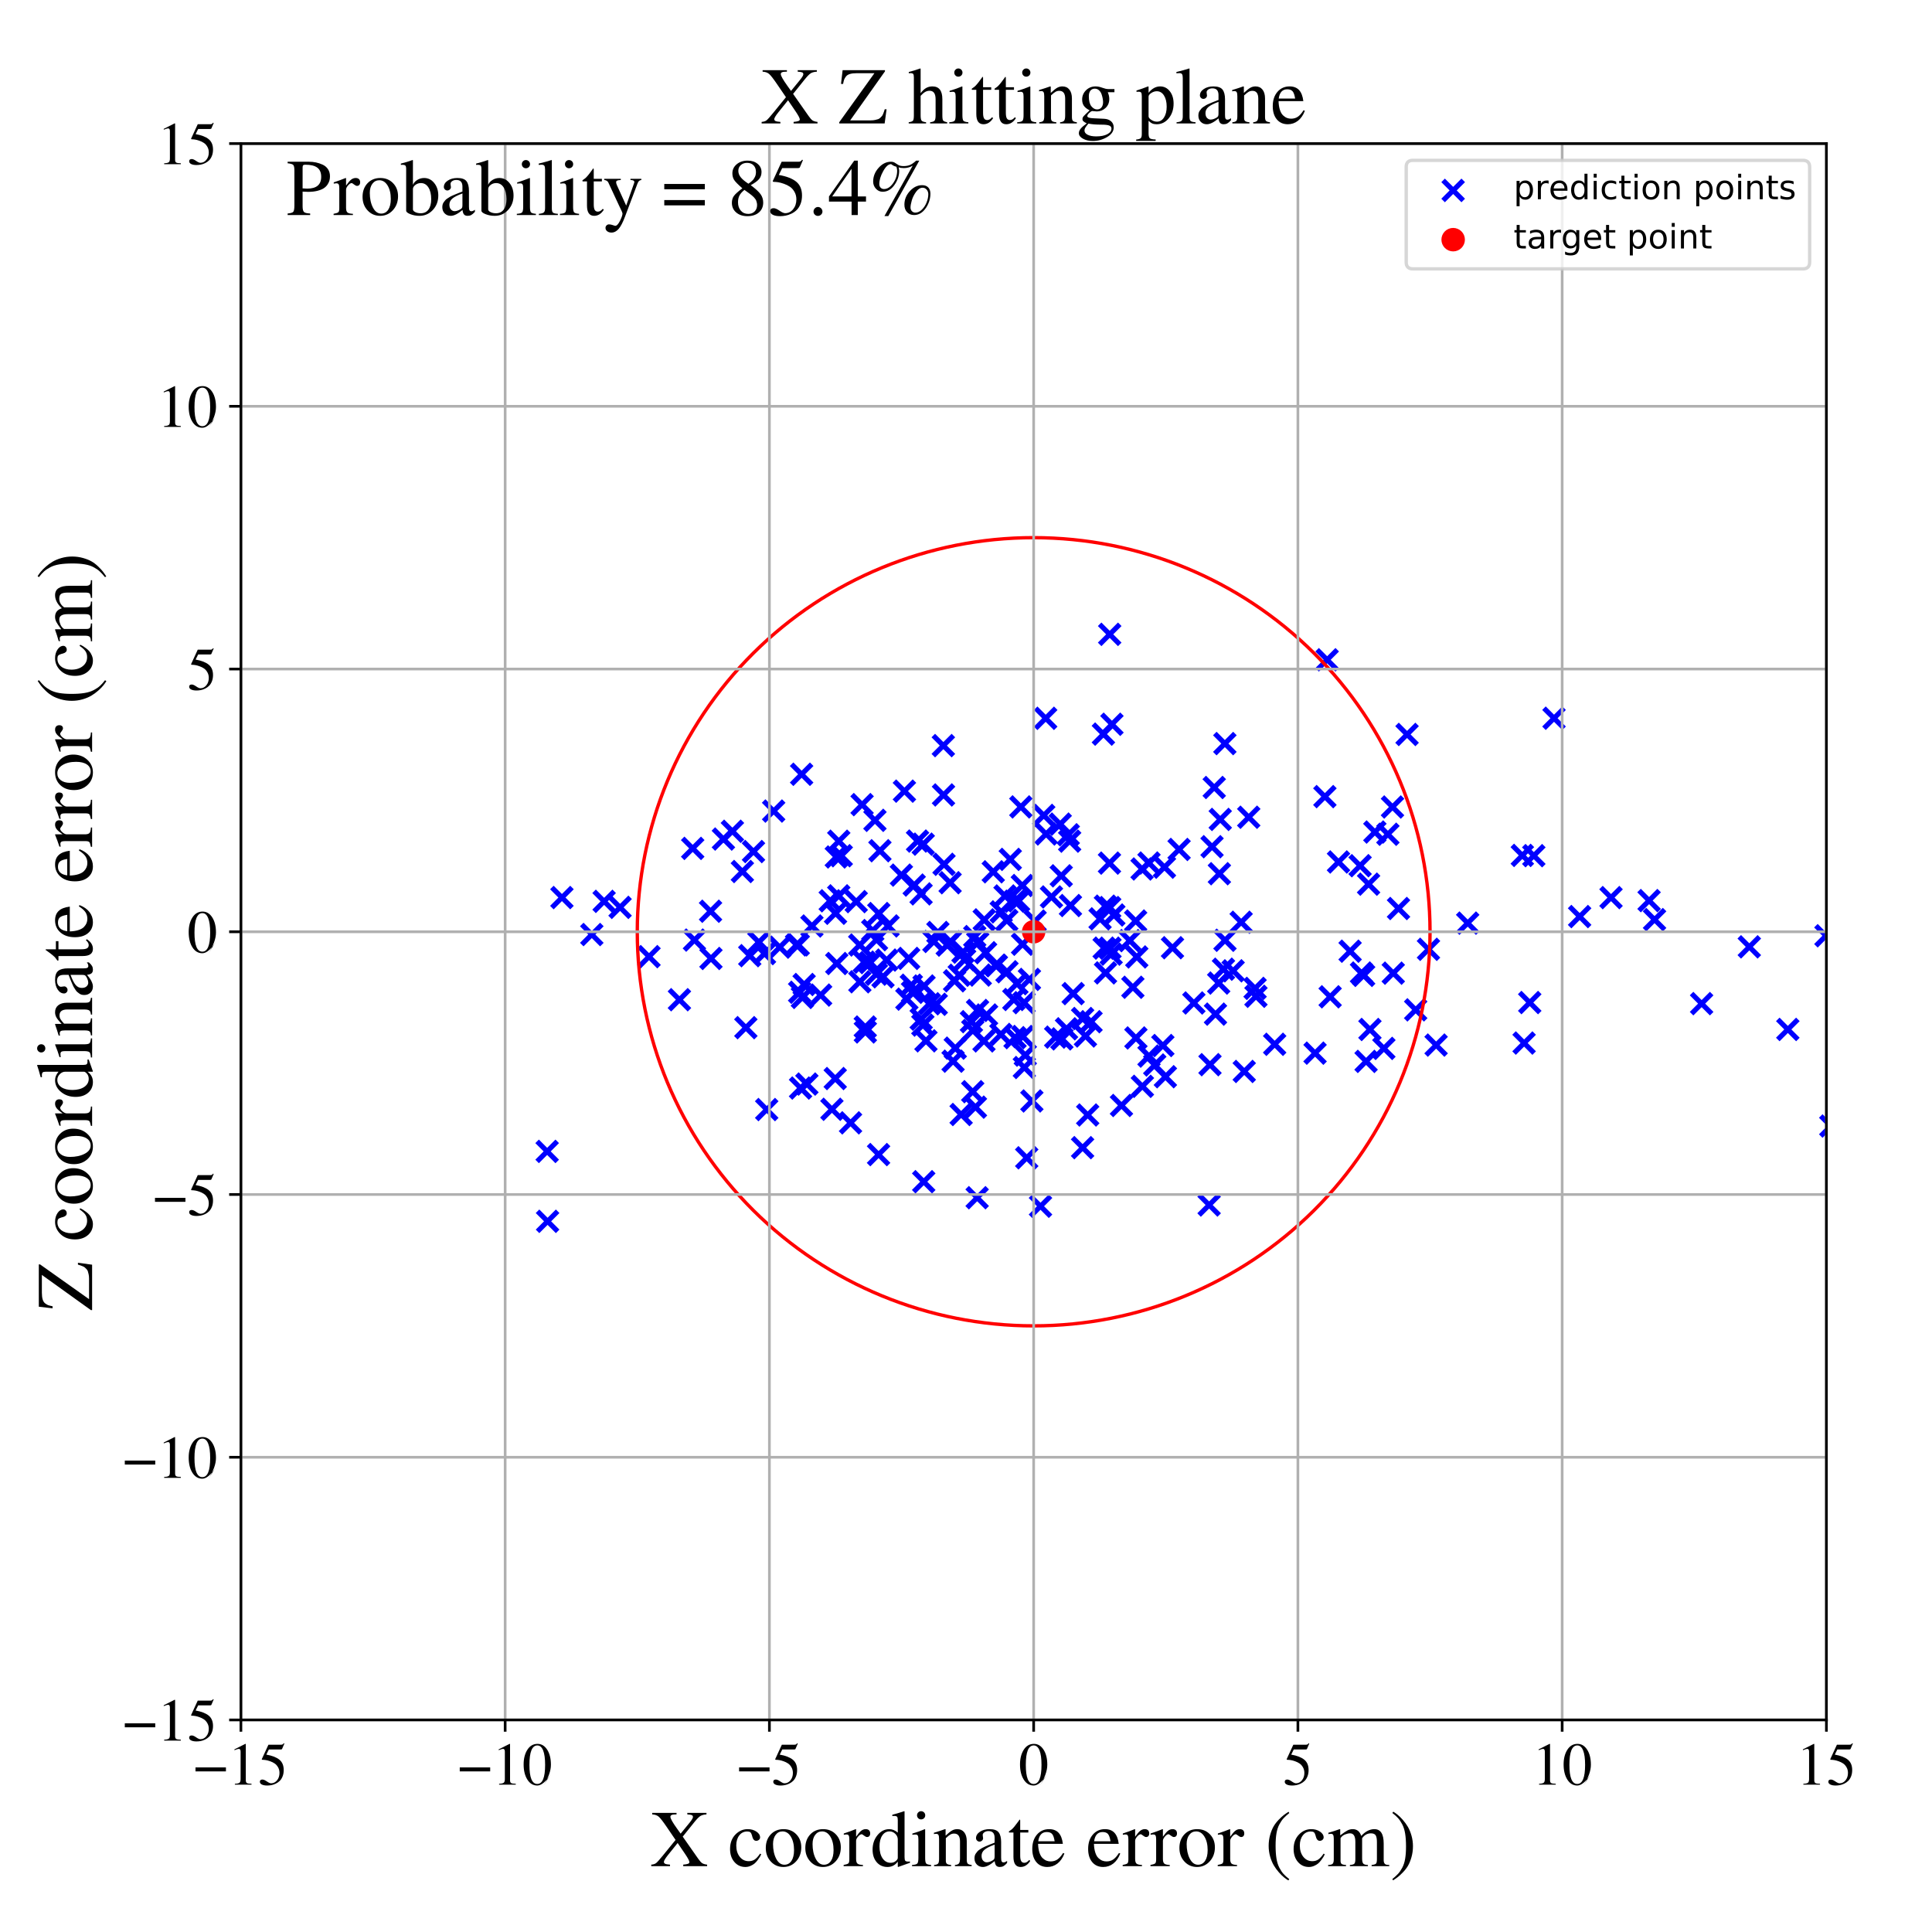 <?xml version="1.0" encoding="utf-8" standalone="no"?>
<!DOCTYPE svg PUBLIC "-//W3C//DTD SVG 1.1//EN"
  "http://www.w3.org/Graphics/SVG/1.1/DTD/svg11.dtd">
<!-- Created with matplotlib (https://matplotlib.org/) -->
<svg height="576pt" version="1.1" viewBox="0 0 576 576" width="576pt" xmlns="http://www.w3.org/2000/svg" xmlns:xlink="http://www.w3.org/1999/xlink">
 <defs>
  <style type="text/css">
*{stroke-linecap:butt;stroke-linejoin:round;}
  </style>
 </defs>
 <g id="figure_1">
  <g id="patch_1">
   <path d="M 0 576 
L 576 576 
L 576 0 
L 0 0 
z
" style="fill:#ffffff;"/>
  </g>
  <g id="axes_1">
   <g id="patch_2">
    <path d="M 71.822 512.784 
L 544.52 512.784 
L 544.52 42.802 
L 71.822 42.802 
z
" style="fill:#ffffff;"/>
   </g>
   <g id="PathCollection_1">
    <defs>
     <path d="M -3 3 
L 3 -3 
M -3 -3 
L 3 3 
" id="m5fe4509fab" style="stroke:#0000ff;stroke-width:1.5;"/>
    </defs>
    <g clip-path="url(#pc34509732c)">
     <use style="fill:#0000ff;stroke:#0000ff;stroke-width:1.5;" x="367.643" xlink:href="#m5fe4509fab" y="289.438"/>
     <use style="fill:#0000ff;stroke:#0000ff;stroke-width:1.5;" x="223.53" xlink:href="#m5fe4509fab" y="284.918"/>
     <use style="fill:#0000ff;stroke:#0000ff;stroke-width:1.5;" x="275.485" xlink:href="#m5fe4509fab" y="293.956"/>
     <use style="fill:#0000ff;stroke:#0000ff;stroke-width:1.5;" x="249.106" xlink:href="#m5fe4509fab" y="272.279"/>
     <use style="fill:#0000ff;stroke:#0000ff;stroke-width:1.5;" x="363.337" xlink:href="#m5fe4509fab" y="293.088"/>
     <use style="fill:#0000ff;stroke:#0000ff;stroke-width:1.5;" x="304.93" xlink:href="#m5fe4509fab" y="309.015"/>
     <use style="fill:#0000ff;stroke:#0000ff;stroke-width:1.5;" x="331.273" xlink:href="#m5fe4509fab" y="284.463"/>
     <use style="fill:#0000ff;stroke:#0000ff;stroke-width:1.5;" x="238.675" xlink:href="#m5fe4509fab" y="324.386"/>
     <use style="fill:#0000ff;stroke:#0000ff;stroke-width:1.5;" x="285.985" xlink:href="#m5fe4509fab" y="290.757"/>
     <use style="fill:#0000ff;stroke:#0000ff;stroke-width:1.5;" x="304.35" xlink:href="#m5fe4509fab" y="240.571"/>
     <use style="fill:#0000ff;stroke:#0000ff;stroke-width:1.5;" x="264.762" xlink:href="#m5fe4509fab" y="276.058"/>
     <use style="fill:#0000ff;stroke:#0000ff;stroke-width:1.5;" x="521.533" xlink:href="#m5fe4509fab" y="282.289"/>
     <use style="fill:#0000ff;stroke:#0000ff;stroke-width:1.5;" x="453.863" xlink:href="#m5fe4509fab" y="255.03"/>
     <use style="fill:#0000ff;stroke:#0000ff;stroke-width:1.5;" x="355.937" xlink:href="#m5fe4509fab" y="299.021"/>
     <use style="fill:#0000ff;stroke:#0000ff;stroke-width:1.5;" x="342.559" xlink:href="#m5fe4509fab" y="314.862"/>
     <use style="fill:#0000ff;stroke:#0000ff;stroke-width:1.5;" x="311.757" xlink:href="#m5fe4509fab" y="214.15"/>
     <use style="fill:#0000ff;stroke:#0000ff;stroke-width:1.5;" x="374.445" xlink:href="#m5fe4509fab" y="297.032"/>
     <use style="fill:#0000ff;stroke:#0000ff;stroke-width:1.5;" x="306.105" xlink:href="#m5fe4509fab" y="345.183"/>
     <use style="fill:#0000ff;stroke:#0000ff;stroke-width:1.5;" x="218.356" xlink:href="#m5fe4509fab" y="247.832"/>
     <use style="fill:#0000ff;stroke:#0000ff;stroke-width:1.5;" x="961.656" xlink:href="#m5fe4509fab" y="325.972"/>
     <use style="fill:#0000ff;stroke:#0000ff;stroke-width:1.5;" x="480.305" xlink:href="#m5fe4509fab" y="267.611"/>
     <use style="fill:#0000ff;stroke:#0000ff;stroke-width:1.5;" x="304.793" xlink:href="#m5fe4509fab" y="264.001"/>
     <use style="fill:#0000ff;stroke:#0000ff;stroke-width:1.5;" x="360.742" xlink:href="#m5fe4509fab" y="317.417"/>
     <use style="fill:#0000ff;stroke:#0000ff;stroke-width:1.5;" x="249.47" xlink:href="#m5fe4509fab" y="287.256"/>
     <use style="fill:#0000ff;stroke:#0000ff;stroke-width:1.5;" x="425.88" xlink:href="#m5fe4509fab" y="283.023"/>
     <use style="fill:#0000ff;stroke:#0000ff;stroke-width:1.5;" x="226.237" xlink:href="#m5fe4509fab" y="280.911"/>
     <use style="fill:#0000ff;stroke:#0000ff;stroke-width:1.5;" x="457.284" xlink:href="#m5fe4509fab" y="255.104"/>
     <use style="fill:#0000ff;stroke:#0000ff;stroke-width:1.5;" x="313.479" xlink:href="#m5fe4509fab" y="267.408"/>
     <use style="fill:#0000ff;stroke:#0000ff;stroke-width:1.5;" x="310.214" xlink:href="#m5fe4509fab" y="359.625"/>
     <use style="fill:#0000ff;stroke:#0000ff;stroke-width:1.5;" x="409.895" xlink:href="#m5fe4509fab" y="248.059"/>
     <use style="fill:#0000ff;stroke:#0000ff;stroke-width:1.5;" x="299.635" xlink:href="#m5fe4509fab" y="267.121"/>
     <use style="fill:#0000ff;stroke:#0000ff;stroke-width:1.5;" x="413.781" xlink:href="#m5fe4509fab" y="248.722"/>
     <use style="fill:#0000ff;stroke:#0000ff;stroke-width:1.5;" x="362.011" xlink:href="#m5fe4509fab" y="234.784"/>
     <use style="fill:#0000ff;stroke:#0000ff;stroke-width:1.5;" x="211.961" xlink:href="#m5fe4509fab" y="285.753"/>
     <use style="fill:#0000ff;stroke:#0000ff;stroke-width:1.5;" x="282.409" xlink:href="#m5fe4509fab" y="281.775"/>
     <use style="fill:#0000ff;stroke:#0000ff;stroke-width:1.5;" x="290" xlink:href="#m5fe4509fab" y="325.475"/>
     <use style="fill:#0000ff;stroke:#0000ff;stroke-width:1.5;" x="633.57" xlink:href="#m5fe4509fab" y="253.347"/>
     <use style="fill:#0000ff;stroke:#0000ff;stroke-width:1.5;" x="257.021" xlink:href="#m5fe4509fab" y="239.89"/>
     <use style="fill:#0000ff;stroke:#0000ff;stroke-width:1.5;" x="301.204" xlink:href="#m5fe4509fab" y="256.213"/>
     <use style="fill:#0000ff;stroke:#0000ff;stroke-width:1.5;" x="289.617" xlink:href="#m5fe4509fab" y="304.598"/>
     <use style="fill:#0000ff;stroke:#0000ff;stroke-width:1.5;" x="207.044" xlink:href="#m5fe4509fab" y="280.27"/>
     <use style="fill:#0000ff;stroke:#0000ff;stroke-width:1.5;" x="268.739" xlink:href="#m5fe4509fab" y="260.902"/>
     <use style="fill:#0000ff;stroke:#0000ff;stroke-width:1.5;" x="239.222" xlink:href="#m5fe4509fab" y="297.375"/>
     <use style="fill:#0000ff;stroke:#0000ff;stroke-width:1.5;" x="329.594" xlink:href="#m5fe4509fab" y="290.053"/>
     <use style="fill:#0000ff;stroke:#0000ff;stroke-width:1.5;" x="273.553" xlink:href="#m5fe4509fab" y="250.752"/>
     <use style="fill:#0000ff;stroke:#0000ff;stroke-width:1.5;" x="296.129" xlink:href="#m5fe4509fab" y="259.915"/>
     <use style="fill:#0000ff;stroke:#0000ff;stroke-width:1.5;" x="402.52" xlink:href="#m5fe4509fab" y="283.588"/>
     <use style="fill:#0000ff;stroke:#0000ff;stroke-width:1.5;" x="416.948" xlink:href="#m5fe4509fab" y="270.857"/>
     <use style="fill:#0000ff;stroke:#0000ff;stroke-width:1.5;" x="274.611" xlink:href="#m5fe4509fab" y="266.498"/>
     <use style="fill:#0000ff;stroke:#0000ff;stroke-width:1.5;" x="269.643" xlink:href="#m5fe4509fab" y="235.869"/>
     <use style="fill:#0000ff;stroke:#0000ff;stroke-width:1.5;" x="256.354" xlink:href="#m5fe4509fab" y="292.708"/>
     <use style="fill:#0000ff;stroke:#0000ff;stroke-width:1.5;" x="211.842" xlink:href="#m5fe4509fab" y="271.672"/>
     <use style="fill:#0000ff;stroke:#0000ff;stroke-width:1.5;" x="257.684" xlink:href="#m5fe4509fab" y="286.846"/>
     <use style="fill:#0000ff;stroke:#0000ff;stroke-width:1.5;" x="405.501" xlink:href="#m5fe4509fab" y="258.097"/>
     <use style="fill:#0000ff;stroke:#0000ff;stroke-width:1.5;" x="224.646" xlink:href="#m5fe4509fab" y="253.876"/>
     <use style="fill:#0000ff;stroke:#0000ff;stroke-width:1.5;" x="271.701" xlink:href="#m5fe4509fab" y="293.728"/>
     <use style="fill:#0000ff;stroke:#0000ff;stroke-width:1.5;" x="228.584" xlink:href="#m5fe4509fab" y="330.798"/>
     <use style="fill:#0000ff;stroke:#0000ff;stroke-width:1.5;" x="261.315" xlink:href="#m5fe4509fab" y="280.151"/>
     <use style="fill:#0000ff;stroke:#0000ff;stroke-width:1.5;" x="330.849" xlink:href="#m5fe4509fab" y="270.58"/>
     <use style="fill:#0000ff;stroke:#0000ff;stroke-width:1.5;" x="338.579" xlink:href="#m5fe4509fab" y="274.585"/>
     <use style="fill:#0000ff;stroke:#0000ff;stroke-width:1.5;" x="306.911" xlink:href="#m5fe4509fab" y="291.997"/>
     <use style="fill:#0000ff;stroke:#0000ff;stroke-width:1.5;" x="344.27" xlink:href="#m5fe4509fab" y="317.515"/>
     <use style="fill:#0000ff;stroke:#0000ff;stroke-width:1.5;" x="349.564" xlink:href="#m5fe4509fab" y="282.55"/>
     <use style="fill:#0000ff;stroke:#0000ff;stroke-width:1.5;" x="729.862" xlink:href="#m5fe4509fab" y="337.308"/>
     <use style="fill:#0000ff;stroke:#0000ff;stroke-width:1.5;" x="533.017" xlink:href="#m5fe4509fab" y="306.914"/>
     <use style="fill:#0000ff;stroke:#0000ff;stroke-width:1.5;" x="725.057" xlink:href="#m5fe4509fab" y="279.52"/>
     <use style="fill:#0000ff;stroke:#0000ff;stroke-width:1.5;" x="332.075" xlink:href="#m5fe4509fab" y="272.796"/>
     <use style="fill:#0000ff;stroke:#0000ff;stroke-width:1.5;" x="253.578" xlink:href="#m5fe4509fab" y="334.76"/>
     <use style="fill:#0000ff;stroke:#0000ff;stroke-width:1.5;" x="337.75" xlink:href="#m5fe4509fab" y="294.343"/>
     <use style="fill:#0000ff;stroke:#0000ff;stroke-width:1.5;" x="277.091" xlink:href="#m5fe4509fab" y="299.262"/>
     <use style="fill:#0000ff;stroke:#0000ff;stroke-width:1.5;" x="323.616" xlink:href="#m5fe4509fab" y="308.868"/>
     <use style="fill:#0000ff;stroke:#0000ff;stroke-width:1.5;" x="419.496" xlink:href="#m5fe4509fab" y="218.967"/>
     <use style="fill:#0000ff;stroke:#0000ff;stroke-width:1.5;" x="256.31" xlink:href="#m5fe4509fab" y="281.739"/>
     <use style="fill:#0000ff;stroke:#0000ff;stroke-width:1.5;" x="163.13" xlink:href="#m5fe4509fab" y="343.272"/>
     <use style="fill:#0000ff;stroke:#0000ff;stroke-width:1.5;" x="238.997" xlink:href="#m5fe4509fab" y="230.838"/>
     <use style="fill:#0000ff;stroke:#0000ff;stroke-width:1.5;" x="270.374" xlink:href="#m5fe4509fab" y="297.875"/>
     <use style="fill:#0000ff;stroke:#0000ff;stroke-width:1.5;" x="264.345" xlink:href="#m5fe4509fab" y="286.234"/>
     <use style="fill:#0000ff;stroke:#0000ff;stroke-width:1.5;" x="363.803" xlink:href="#m5fe4509fab" y="244.298"/>
     <use style="fill:#0000ff;stroke:#0000ff;stroke-width:1.5;" x="319.953" xlink:href="#m5fe4509fab" y="296.229"/>
     <use style="fill:#0000ff;stroke:#0000ff;stroke-width:1.5;" x="272.556" xlink:href="#m5fe4509fab" y="263.873"/>
     <use style="fill:#0000ff;stroke:#0000ff;stroke-width:1.5;" x="257.992" xlink:href="#m5fe4509fab" y="307.666"/>
     <use style="fill:#0000ff;stroke:#0000ff;stroke-width:1.5;" x="428.156" xlink:href="#m5fe4509fab" y="311.576"/>
     <use style="fill:#0000ff;stroke:#0000ff;stroke-width:1.5;" x="163.256" xlink:href="#m5fe4509fab" y="364.119"/>
     <use style="fill:#0000ff;stroke:#0000ff;stroke-width:1.5;" x="330.841" xlink:href="#m5fe4509fab" y="189.118"/>
     <use style="fill:#0000ff;stroke:#0000ff;stroke-width:1.5;" x="294.134" xlink:href="#m5fe4509fab" y="302.604"/>
     <use style="fill:#0000ff;stroke:#0000ff;stroke-width:1.5;" x="302.619" xlink:href="#m5fe4509fab" y="309.361"/>
     <use style="fill:#0000ff;stroke:#0000ff;stroke-width:1.5;" x="363.542" xlink:href="#m5fe4509fab" y="260.482"/>
     <use style="fill:#0000ff;stroke:#0000ff;stroke-width:1.5;" x="399.057" xlink:href="#m5fe4509fab" y="256.984"/>
     <use style="fill:#0000ff;stroke:#0000ff;stroke-width:1.5;" x="316.592" xlink:href="#m5fe4509fab" y="309.731"/>
     <use style="fill:#0000ff;stroke:#0000ff;stroke-width:1.5;" x="303.681" xlink:href="#m5fe4509fab" y="268.57"/>
     <use style="fill:#0000ff;stroke:#0000ff;stroke-width:1.5;" x="290.813" xlink:href="#m5fe4509fab" y="330.079"/>
     <use style="fill:#0000ff;stroke:#0000ff;stroke-width:1.5;" x="302.536" xlink:href="#m5fe4509fab" y="268.677"/>
     <use style="fill:#0000ff;stroke:#0000ff;stroke-width:1.5;" x="394.999" xlink:href="#m5fe4509fab" y="237.502"/>
     <use style="fill:#0000ff;stroke:#0000ff;stroke-width:1.5;" x="239.742" xlink:href="#m5fe4509fab" y="293.516"/>
     <use style="fill:#0000ff;stroke:#0000ff;stroke-width:1.5;" x="284.595" xlink:href="#m5fe4509fab" y="292.415"/>
     <use style="fill:#0000ff;stroke:#0000ff;stroke-width:1.5;" x="507.317" xlink:href="#m5fe4509fab" y="299.216"/>
     <use style="fill:#0000ff;stroke:#0000ff;stroke-width:1.5;" x="407.28" xlink:href="#m5fe4509fab" y="316.439"/>
     <use style="fill:#0000ff;stroke:#0000ff;stroke-width:1.5;" x="342.551" xlink:href="#m5fe4509fab" y="257.298"/>
     <use style="fill:#0000ff;stroke:#0000ff;stroke-width:1.5;" x="250.066" xlink:href="#m5fe4509fab" y="250.797"/>
     <use style="fill:#0000ff;stroke:#0000ff;stroke-width:1.5;" x="284.8" xlink:href="#m5fe4509fab" y="312.483"/>
     <use style="fill:#0000ff;stroke:#0000ff;stroke-width:1.5;" x="255.276" xlink:href="#m5fe4509fab" y="268.805"/>
     <use style="fill:#0000ff;stroke:#0000ff;stroke-width:1.5;" x="259.439" xlink:href="#m5fe4509fab" y="286.989"/>
     <use style="fill:#0000ff;stroke:#0000ff;stroke-width:1.5;" x="307.64" xlink:href="#m5fe4509fab" y="328.238"/>
     <use style="fill:#0000ff;stroke:#0000ff;stroke-width:1.5;" x="293.85" xlink:href="#m5fe4509fab" y="284.037"/>
     <use style="fill:#0000ff;stroke:#0000ff;stroke-width:1.5;" x="270.907" xlink:href="#m5fe4509fab" y="285.738"/>
     <use style="fill:#0000ff;stroke:#0000ff;stroke-width:1.5;" x="322.767" xlink:href="#m5fe4509fab" y="303.653"/>
     <use style="fill:#0000ff;stroke:#0000ff;stroke-width:1.5;" x="261.28" xlink:href="#m5fe4509fab" y="290.435"/>
     <use style="fill:#0000ff;stroke:#0000ff;stroke-width:1.5;" x="275.397" xlink:href="#m5fe4509fab" y="352.307"/>
     <use style="fill:#0000ff;stroke:#0000ff;stroke-width:1.5;" x="316.091" xlink:href="#m5fe4509fab" y="245.696"/>
     <use style="fill:#0000ff;stroke:#0000ff;stroke-width:1.5;" x="735.333" xlink:href="#m5fe4509fab" y="386.593"/>
     <use style="fill:#0000ff;stroke:#0000ff;stroke-width:1.5;" x="493.282" xlink:href="#m5fe4509fab" y="274.172"/>
     <use style="fill:#0000ff;stroke:#0000ff;stroke-width:1.5;" x="291.329" xlink:href="#m5fe4509fab" y="357.083"/>
     <use style="fill:#0000ff;stroke:#0000ff;stroke-width:1.5;" x="317.968" xlink:href="#m5fe4509fab" y="306.722"/>
     <use style="fill:#0000ff;stroke:#0000ff;stroke-width:1.5;" x="275.136" xlink:href="#m5fe4509fab" y="305.621"/>
     <use style="fill:#0000ff;stroke:#0000ff;stroke-width:1.5;" x="422.064" xlink:href="#m5fe4509fab" y="301.072"/>
     <use style="fill:#0000ff;stroke:#0000ff;stroke-width:1.5;" x="202.562" xlink:href="#m5fe4509fab" y="298.048"/>
     <use style="fill:#0000ff;stroke:#0000ff;stroke-width:1.5;" x="300.16" xlink:href="#m5fe4509fab" y="274.378"/>
     <use style="fill:#0000ff;stroke:#0000ff;stroke-width:1.5;" x="470.948" xlink:href="#m5fe4509fab" y="273.26"/>
     <use style="fill:#0000ff;stroke:#0000ff;stroke-width:1.5;" x="293.436" xlink:href="#m5fe4509fab" y="274.243"/>
     <use style="fill:#0000ff;stroke:#0000ff;stroke-width:1.5;" x="360.488" xlink:href="#m5fe4509fab" y="359.251"/>
     <use style="fill:#0000ff;stroke:#0000ff;stroke-width:1.5;" x="311.883" xlink:href="#m5fe4509fab" y="248.643"/>
     <use style="fill:#0000ff;stroke:#0000ff;stroke-width:1.5;" x="415.153" xlink:href="#m5fe4509fab" y="240.598"/>
     <use style="fill:#0000ff;stroke:#0000ff;stroke-width:1.5;" x="599.758" xlink:href="#m5fe4509fab" y="274.394"/>
     <use style="fill:#0000ff;stroke:#0000ff;stroke-width:1.5;" x="284.146" xlink:href="#m5fe4509fab" y="316.375"/>
     <use style="fill:#0000ff;stroke:#0000ff;stroke-width:1.5;" x="291.448" xlink:href="#m5fe4509fab" y="301.255"/>
     <use style="fill:#0000ff;stroke:#0000ff;stroke-width:1.5;" x="324.281" xlink:href="#m5fe4509fab" y="332.42"/>
     <use style="fill:#0000ff;stroke:#0000ff;stroke-width:1.5;" x="392.069" xlink:href="#m5fe4509fab" y="313.98"/>
     <use style="fill:#0000ff;stroke:#0000ff;stroke-width:1.5;" x="293.36" xlink:href="#m5fe4509fab" y="310.335"/>
     <use style="fill:#0000ff;stroke:#0000ff;stroke-width:1.5;" x="415.383" xlink:href="#m5fe4509fab" y="290.134"/>
     <use style="fill:#0000ff;stroke:#0000ff;stroke-width:1.5;" x="437.575" xlink:href="#m5fe4509fab" y="275.214"/>
     <use style="fill:#0000ff;stroke:#0000ff;stroke-width:1.5;" x="325.281" xlink:href="#m5fe4509fab" y="304.606"/>
     <use style="fill:#0000ff;stroke:#0000ff;stroke-width:1.5;" x="338.918" xlink:href="#m5fe4509fab" y="285.299"/>
     <use style="fill:#0000ff;stroke:#0000ff;stroke-width:1.5;" x="292.257" xlink:href="#m5fe4509fab" y="290.703"/>
     <use style="fill:#0000ff;stroke:#0000ff;stroke-width:1.5;" x="372.294" xlink:href="#m5fe4509fab" y="243.648"/>
     <use style="fill:#0000ff;stroke:#0000ff;stroke-width:1.5;" x="296.841" xlink:href="#m5fe4509fab" y="287.757"/>
     <use style="fill:#0000ff;stroke:#0000ff;stroke-width:1.5;" x="278.432" xlink:href="#m5fe4509fab" y="280.682"/>
     <use style="fill:#0000ff;stroke:#0000ff;stroke-width:1.5;" x="180.114" xlink:href="#m5fe4509fab" y="268.727"/>
     <use style="fill:#0000ff;stroke:#0000ff;stroke-width:1.5;" x="330.772" xlink:href="#m5fe4509fab" y="257.323"/>
     <use style="fill:#0000ff;stroke:#0000ff;stroke-width:1.5;" x="276.059" xlink:href="#m5fe4509fab" y="310.309"/>
     <use style="fill:#0000ff;stroke:#0000ff;stroke-width:1.5;" x="300.217" xlink:href="#m5fe4509fab" y="289.716"/>
     <use style="fill:#0000ff;stroke:#0000ff;stroke-width:1.5;" x="380.027" xlink:href="#m5fe4509fab" y="311.341"/>
     <use style="fill:#0000ff;stroke:#0000ff;stroke-width:1.5;" x="491.652" xlink:href="#m5fe4509fab" y="268.501"/>
     <use style="fill:#0000ff;stroke:#0000ff;stroke-width:1.5;" x="545.828" xlink:href="#m5fe4509fab" y="335.709"/>
     <use style="fill:#0000ff;stroke:#0000ff;stroke-width:1.5;" x="396.567" xlink:href="#m5fe4509fab" y="297.183"/>
     <use style="fill:#0000ff;stroke:#0000ff;stroke-width:1.5;" x="463.311" xlink:href="#m5fe4509fab" y="214.132"/>
     <use style="fill:#0000ff;stroke:#0000ff;stroke-width:1.5;" x="361.353" xlink:href="#m5fe4509fab" y="252.434"/>
     <use style="fill:#0000ff;stroke:#0000ff;stroke-width:1.5;" x="405.911" xlink:href="#m5fe4509fab" y="290.088"/>
     <use style="fill:#0000ff;stroke:#0000ff;stroke-width:1.5;" x="249.33" xlink:href="#m5fe4509fab" y="255.493"/>
     <use style="fill:#0000ff;stroke:#0000ff;stroke-width:1.5;" x="303.188" xlink:href="#m5fe4509fab" y="293.269"/>
     <use style="fill:#0000ff;stroke:#0000ff;stroke-width:1.5;" x="257.97" xlink:href="#m5fe4509fab" y="306.193"/>
     <use style="fill:#0000ff;stroke:#0000ff;stroke-width:1.5;" x="247.519" xlink:href="#m5fe4509fab" y="268.562"/>
     <use style="fill:#0000ff;stroke:#0000ff;stroke-width:1.5;" x="222.366" xlink:href="#m5fe4509fab" y="306.383"/>
     <use style="fill:#0000ff;stroke:#0000ff;stroke-width:1.5;" x="249.015" xlink:href="#m5fe4509fab" y="321.55"/>
     <use style="fill:#0000ff;stroke:#0000ff;stroke-width:1.5;" x="305.676" xlink:href="#m5fe4509fab" y="314.577"/>
     <use style="fill:#0000ff;stroke:#0000ff;stroke-width:1.5;" x="193.497" xlink:href="#m5fe4509fab" y="285.212"/>
     <use style="fill:#0000ff;stroke:#0000ff;stroke-width:1.5;" x="626.856" xlink:href="#m5fe4509fab" y="256.597"/>
     <use style="fill:#0000ff;stroke:#0000ff;stroke-width:1.5;" x="406.551" xlink:href="#m5fe4509fab" y="290.795"/>
     <use style="fill:#0000ff;stroke:#0000ff;stroke-width:1.5;" x="221.33" xlink:href="#m5fe4509fab" y="259.829"/>
     <use style="fill:#0000ff;stroke:#0000ff;stroke-width:1.5;" x="318.485" xlink:href="#m5fe4509fab" y="248.876"/>
     <use style="fill:#0000ff;stroke:#0000ff;stroke-width:1.5;" x="304.867" xlink:href="#m5fe4509fab" y="281.513"/>
     <use style="fill:#0000ff;stroke:#0000ff;stroke-width:1.5;" x="302.26" xlink:href="#m5fe4509fab" y="297.99"/>
     <use style="fill:#0000ff;stroke:#0000ff;stroke-width:1.5;" x="283.262" xlink:href="#m5fe4509fab" y="263.174"/>
     <use style="fill:#0000ff;stroke:#0000ff;stroke-width:1.5;" x="291.499" xlink:href="#m5fe4509fab" y="281.054"/>
     <use style="fill:#0000ff;stroke:#0000ff;stroke-width:1.5;" x="297.061" xlink:href="#m5fe4509fab" y="287.902"/>
     <use style="fill:#0000ff;stroke:#0000ff;stroke-width:1.5;" x="605.171" xlink:href="#m5fe4509fab" y="327.703"/>
     <use style="fill:#0000ff;stroke:#0000ff;stroke-width:1.5;" x="261.935" xlink:href="#m5fe4509fab" y="344.22"/>
     <use style="fill:#0000ff;stroke:#0000ff;stroke-width:1.5;" x="274.64" xlink:href="#m5fe4509fab" y="303.845"/>
     <use style="fill:#0000ff;stroke:#0000ff;stroke-width:1.5;" x="206.52" xlink:href="#m5fe4509fab" y="252.935"/>
     <use style="fill:#0000ff;stroke:#0000ff;stroke-width:1.5;" x="237.479" xlink:href="#m5fe4509fab" y="281.717"/>
     <use style="fill:#0000ff;stroke:#0000ff;stroke-width:1.5;" x="330.93" xlink:href="#m5fe4509fab" y="282.676"/>
     <use style="fill:#0000ff;stroke:#0000ff;stroke-width:1.5;" x="279.135" xlink:href="#m5fe4509fab" y="299.415"/>
     <use style="fill:#0000ff;stroke:#0000ff;stroke-width:1.5;" x="305.392" xlink:href="#m5fe4509fab" y="318.267"/>
     <use style="fill:#0000ff;stroke:#0000ff;stroke-width:1.5;" x="338.657" xlink:href="#m5fe4509fab" y="309.45"/>
     <use style="fill:#0000ff;stroke:#0000ff;stroke-width:1.5;" x="176.443" xlink:href="#m5fe4509fab" y="278.621"/>
     <use style="fill:#0000ff;stroke:#0000ff;stroke-width:1.5;" x="365.174" xlink:href="#m5fe4509fab" y="221.69"/>
     <use style="fill:#0000ff;stroke:#0000ff;stroke-width:1.5;" x="412.58" xlink:href="#m5fe4509fab" y="312.566"/>
     <use style="fill:#0000ff;stroke:#0000ff;stroke-width:1.5;" x="230.661" xlink:href="#m5fe4509fab" y="241.805"/>
     <use style="fill:#0000ff;stroke:#0000ff;stroke-width:1.5;" x="591.587" xlink:href="#m5fe4509fab" y="229.58"/>
     <use style="fill:#0000ff;stroke:#0000ff;stroke-width:1.5;" x="227.924" xlink:href="#m5fe4509fab" y="284.299"/>
     <use style="fill:#0000ff;stroke:#0000ff;stroke-width:1.5;" x="544.385" xlink:href="#m5fe4509fab" y="278.983"/>
     <use style="fill:#0000ff;stroke:#0000ff;stroke-width:1.5;" x="364.763" xlink:href="#m5fe4509fab" y="288.953"/>
     <use style="fill:#0000ff;stroke:#0000ff;stroke-width:1.5;" x="311.176" xlink:href="#m5fe4509fab" y="243.096"/>
     <use style="fill:#0000ff;stroke:#0000ff;stroke-width:1.5;" x="281.248" xlink:href="#m5fe4509fab" y="222.293"/>
     <use style="fill:#0000ff;stroke:#0000ff;stroke-width:1.5;" x="331.509" xlink:href="#m5fe4509fab" y="215.93"/>
     <use style="fill:#0000ff;stroke:#0000ff;stroke-width:1.5;" x="329.189" xlink:href="#m5fe4509fab" y="282.666"/>
     <use style="fill:#0000ff;stroke:#0000ff;stroke-width:1.5;" x="334.352" xlink:href="#m5fe4509fab" y="329.582"/>
     <use style="fill:#0000ff;stroke:#0000ff;stroke-width:1.5;" x="322.764" xlink:href="#m5fe4509fab" y="342.159"/>
     <use style="fill:#0000ff;stroke:#0000ff;stroke-width:1.5;" x="408.428" xlink:href="#m5fe4509fab" y="306.924"/>
     <use style="fill:#0000ff;stroke:#0000ff;stroke-width:1.5;" x="365.212" xlink:href="#m5fe4509fab" y="280.329"/>
     <use style="fill:#0000ff;stroke:#0000ff;stroke-width:1.5;" x="298.501" xlink:href="#m5fe4509fab" y="271.861"/>
     <use style="fill:#0000ff;stroke:#0000ff;stroke-width:1.5;" x="286.551" xlink:href="#m5fe4509fab" y="332.271"/>
     <use style="fill:#0000ff;stroke:#0000ff;stroke-width:1.5;" x="283.381" xlink:href="#m5fe4509fab" y="280.767"/>
     <use style="fill:#0000ff;stroke:#0000ff;stroke-width:1.5;" x="316.395" xlink:href="#m5fe4509fab" y="261.112"/>
     <use style="fill:#0000ff;stroke:#0000ff;stroke-width:1.5;" x="395.676" xlink:href="#m5fe4509fab" y="196.706"/>
     <use style="fill:#0000ff;stroke:#0000ff;stroke-width:1.5;" x="262.005" xlink:href="#m5fe4509fab" y="272.357"/>
     <use style="fill:#0000ff;stroke:#0000ff;stroke-width:1.5;" x="281.444" xlink:href="#m5fe4509fab" y="257.684"/>
     <use style="fill:#0000ff;stroke:#0000ff;stroke-width:1.5;" x="327.969" xlink:href="#m5fe4509fab" y="273.943"/>
     <use style="fill:#0000ff;stroke:#0000ff;stroke-width:1.5;" x="347.446" xlink:href="#m5fe4509fab" y="321.008"/>
     <use style="fill:#0000ff;stroke:#0000ff;stroke-width:1.5;" x="262.336" xlink:href="#m5fe4509fab" y="253.631"/>
     <use style="fill:#0000ff;stroke:#0000ff;stroke-width:1.5;" x="346.688" xlink:href="#m5fe4509fab" y="311.707"/>
     <use style="fill:#0000ff;stroke:#0000ff;stroke-width:1.5;" x="336.816" xlink:href="#m5fe4509fab" y="280.436"/>
     <use style="fill:#0000ff;stroke:#0000ff;stroke-width:1.5;" x="242.064" xlink:href="#m5fe4509fab" y="276.075"/>
     <use style="fill:#0000ff;stroke:#0000ff;stroke-width:1.5;" x="279.622" xlink:href="#m5fe4509fab" y="277.999"/>
     <use style="fill:#0000ff;stroke:#0000ff;stroke-width:1.5;" x="238.4" xlink:href="#m5fe4509fab" y="295.834"/>
     <use style="fill:#0000ff;stroke:#0000ff;stroke-width:1.5;" x="250.815" xlink:href="#m5fe4509fab" y="255.125"/>
     <use style="fill:#0000ff;stroke:#0000ff;stroke-width:1.5;" x="408.025" xlink:href="#m5fe4509fab" y="263.598"/>
     <use style="fill:#0000ff;stroke:#0000ff;stroke-width:1.5;" x="167.532" xlink:href="#m5fe4509fab" y="267.594"/>
     <use style="fill:#0000ff;stroke:#0000ff;stroke-width:1.5;" x="340.585" xlink:href="#m5fe4509fab" y="323.874"/>
     <use style="fill:#0000ff;stroke:#0000ff;stroke-width:1.5;" x="248.024" xlink:href="#m5fe4509fab" y="330.721"/>
     <use style="fill:#0000ff;stroke:#0000ff;stroke-width:1.5;" x="275.252" xlink:href="#m5fe4509fab" y="251.674"/>
     <use style="fill:#0000ff;stroke:#0000ff;stroke-width:1.5;" x="370.037" xlink:href="#m5fe4509fab" y="274.958"/>
     <use style="fill:#0000ff;stroke:#0000ff;stroke-width:1.5;" x="314.735" xlink:href="#m5fe4509fab" y="309.204"/>
     <use style="fill:#0000ff;stroke:#0000ff;stroke-width:1.5;" x="232.472" xlink:href="#m5fe4509fab" y="282.386"/>
     <use style="fill:#0000ff;stroke:#0000ff;stroke-width:1.5;" x="308.611" xlink:href="#m5fe4509fab" y="274.586"/>
     <use style="fill:#0000ff;stroke:#0000ff;stroke-width:1.5;" x="260.851" xlink:href="#m5fe4509fab" y="244.57"/>
     <use style="fill:#0000ff;stroke:#0000ff;stroke-width:1.5;" x="351.53" xlink:href="#m5fe4509fab" y="253.251"/>
     <use style="fill:#0000ff;stroke:#0000ff;stroke-width:1.5;" x="215.679" xlink:href="#m5fe4509fab" y="250.151"/>
     <use style="fill:#0000ff;stroke:#0000ff;stroke-width:1.5;" x="370.959" xlink:href="#m5fe4509fab" y="319.438"/>
     <use style="fill:#0000ff;stroke:#0000ff;stroke-width:1.5;" x="347.17" xlink:href="#m5fe4509fab" y="258.539"/>
     <use style="fill:#0000ff;stroke:#0000ff;stroke-width:1.5;" x="319.142" xlink:href="#m5fe4509fab" y="269.975"/>
     <use style="fill:#0000ff;stroke:#0000ff;stroke-width:1.5;" x="263.255" xlink:href="#m5fe4509fab" y="291.217"/>
     <use style="fill:#0000ff;stroke:#0000ff;stroke-width:1.5;" x="329.564" xlink:href="#m5fe4509fab" y="270.156"/>
     <use style="fill:#0000ff;stroke:#0000ff;stroke-width:1.5;" x="318.907" xlink:href="#m5fe4509fab" y="250.777"/>
     <use style="fill:#0000ff;stroke:#0000ff;stroke-width:1.5;" x="250.062" xlink:href="#m5fe4509fab" y="267.086"/>
     <use style="fill:#0000ff;stroke:#0000ff;stroke-width:1.5;" x="454.39" xlink:href="#m5fe4509fab" y="310.969"/>
     <use style="fill:#0000ff;stroke:#0000ff;stroke-width:1.5;" x="287.099" xlink:href="#m5fe4509fab" y="283.869"/>
     <use style="fill:#0000ff;stroke:#0000ff;stroke-width:1.5;" x="340.495" xlink:href="#m5fe4509fab" y="259.075"/>
     <use style="fill:#0000ff;stroke:#0000ff;stroke-width:1.5;" x="244.662" xlink:href="#m5fe4509fab" y="296.667"/>
     <use style="fill:#0000ff;stroke:#0000ff;stroke-width:1.5;" x="237.991" xlink:href="#m5fe4509fab" y="281.7"/>
     <use style="fill:#0000ff;stroke:#0000ff;stroke-width:1.5;" x="374.188" xlink:href="#m5fe4509fab" y="294.671"/>
     <use style="fill:#0000ff;stroke:#0000ff;stroke-width:1.5;" x="240.56" xlink:href="#m5fe4509fab" y="323.197"/>
     <use style="fill:#0000ff;stroke:#0000ff;stroke-width:1.5;" x="328.971" xlink:href="#m5fe4509fab" y="218.866"/>
     <use style="fill:#0000ff;stroke:#0000ff;stroke-width:1.5;" x="456.07" xlink:href="#m5fe4509fab" y="298.896"/>
     <use style="fill:#0000ff;stroke:#0000ff;stroke-width:1.5;" x="272.057" xlink:href="#m5fe4509fab" y="295.857"/>
     <use style="fill:#0000ff;stroke:#0000ff;stroke-width:1.5;" x="362.38" xlink:href="#m5fe4509fab" y="302.348"/>
     <use style="fill:#0000ff;stroke:#0000ff;stroke-width:1.5;" x="290.611" xlink:href="#m5fe4509fab" y="279.225"/>
     <use style="fill:#0000ff;stroke:#0000ff;stroke-width:1.5;" x="290.029" xlink:href="#m5fe4509fab" y="307.219"/>
     <use style="fill:#0000ff;stroke:#0000ff;stroke-width:1.5;" x="553.793" xlink:href="#m5fe4509fab" y="283.925"/>
     <use style="fill:#0000ff;stroke:#0000ff;stroke-width:1.5;" x="281.299" xlink:href="#m5fe4509fab" y="237.003"/>
     <use style="fill:#0000ff;stroke:#0000ff;stroke-width:1.5;" x="305.328" xlink:href="#m5fe4509fab" y="298.933"/>
     <use style="fill:#0000ff;stroke:#0000ff;stroke-width:1.5;" x="287.598" xlink:href="#m5fe4509fab" y="286.121"/>
     <use style="fill:#0000ff;stroke:#0000ff;stroke-width:1.5;" x="184.867" xlink:href="#m5fe4509fab" y="270.517"/>
     <use style="fill:#0000ff;stroke:#0000ff;stroke-width:1.5;" x="298.4" xlink:href="#m5fe4509fab" y="308.397"/>
     <use style="fill:#0000ff;stroke:#0000ff;stroke-width:1.5;" x="260.2" xlink:href="#m5fe4509fab" y="277.426"/>
     <use style="fill:#0000ff;stroke:#0000ff;stroke-width:1.5;" x="552.468" xlink:href="#m5fe4509fab" y="173.132"/>
     <use style="fill:#0000ff;stroke:#0000ff;stroke-width:1.5;" x="948.064" xlink:href="#m5fe4509fab" y="181.909"/>
    </g>
   </g>
   <g id="PathCollection_2">
    <defs>
     <path d="M 0 3 
C 0.796 3 1.559 2.684 2.121 2.121 
C 2.684 1.559 3 0.796 3 0 
C 3 -0.796 2.684 -1.559 2.121 -2.121 
C 1.559 -2.684 0.796 -3 0 -3 
C -0.796 -3 -1.559 -2.684 -2.121 -2.121 
C -2.684 -1.559 -3 -0.796 -3 0 
C -3 0.796 -2.684 1.559 -2.121 2.121 
C -1.559 2.684 -0.796 3 0 3 
z
" id="meb41cfe021" style="stroke:#ff0000;"/>
    </defs>
    <g clip-path="url(#pc34509732c)">
     <use style="fill:#ff0000;stroke:#ff0000;" x="308.171" xlink:href="#meb41cfe021" y="277.793"/>
    </g>
   </g>
   <g id="patch_3">
    <path clip-path="url(#pc34509732c)" d="M 308.171 395.288 
C 339.511 395.288 369.572 382.908 391.733 360.875 
C 413.894 338.841 426.346 308.953 426.346 277.793 
C 426.346 246.633 413.894 216.745 391.733 194.711 
C 369.572 172.677 339.511 160.297 308.171 160.297 
C 276.831 160.297 246.77 172.677 224.609 194.711 
C 202.448 216.745 189.997 246.633 189.997 277.793 
C 189.997 308.953 202.448 338.841 224.609 360.875 
C 246.77 382.908 276.831 395.288 308.171 395.288 
z
" style="fill:none;stroke:#ff0000;stroke-linejoin:miter;"/>
   </g>
   <g id="matplotlib.axis_1">
    <g id="xtick_1">
     <g id="line2d_1">
      <path clip-path="url(#pc34509732c)" d="M 71.822 512.784 
L 71.822 42.802 
" style="fill:none;stroke:#b0b0b0;stroke-linecap:square;stroke-width:0.8;"/>
     </g>
     <g id="line2d_2">
      <defs>
       <path d="M 0 0 
L 0 3.5 
" id="mb67b4b8e50" style="stroke:#000000;stroke-width:0.8;"/>
      </defs>
      <g>
       <use style="stroke:#000000;stroke-width:0.8;" x="71.822" xlink:href="#mb67b4b8e50" y="512.784"/>
      </g>
     </g>
     <g id="text_1">
      <!-- −15 -->
      <defs>
       <path d="M 3 22 
L 3 28.594 
L 53.406 28.594 
L 53.406 22 
z
" id="FreeSerif-8722"/>
       <path d="M 18.297 59.297 
Q 16.5 59.297 11.094 57.094 
L 11.094 58.5 
L 29.094 67.594 
L 29.906 67.406 
L 29.906 7.406 
Q 29.906 3.797 31.703 2.688 
Q 33.5 1.594 39.406 1.5 
L 39.406 0 
L 11.797 0 
L 11.797 1.5 
Q 17.406 1.703 19.344 3.141 
Q 21.297 4.594 21.297 9.297 
L 21.297 54.594 
Q 21.297 59.297 18.297 59.297 
z
" id="FreeSerif-49"/>
       <path d="M 35.703 19.406 
Q 35.703 24.703 33.344 28.797 
Q 31 32.906 27.641 35.156 
Q 24.297 37.406 20.141 38.844 
Q 16 40.297 12.953 40.75 
Q 9.906 41.203 7.594 41.203 
Q 6.406 41.203 6.406 42 
Q 6.406 42.297 6.5 42.5 
L 17.406 66.203 
L 38.297 66.203 
Q 39.906 66.203 40.844 66.703 
Q 41.797 67.203 42.906 68.797 
L 43.797 68.094 
L 40 59.203 
Q 39.594 58.297 37.703 58.297 
L 18.094 58.297 
L 13.906 49.797 
Q 28.5 47.203 35.594 41.344 
Q 42.703 35.5 42.703 24.203 
Q 42.703 18.297 40.844 13.688 
Q 39 9.094 36.141 6.297 
Q 33.297 3.5 29.547 1.703 
Q 25.797 -0.094 22.344 -0.75 
Q 18.906 -1.406 15.406 -1.406 
Q 9.797 -1.406 6.5 0.25 
Q 3.203 1.906 3.203 4.797 
Q 3.203 8.5 7.5 8.5 
Q 10.297 8.5 14.75 5.391 
Q 19.203 2.297 21.797 2.297 
Q 27.703 2.297 31.703 7.25 
Q 35.703 12.203 35.703 19.406 
z
" id="FreeSerif-53"/>
      </defs>
      <g transform="translate(57.746 532.077)scale(0.18 -0.18)">
       <use xlink:href="#FreeSerif-8722"/>
       <use x="56.4" xlink:href="#FreeSerif-49"/>
       <use x="106.4" xlink:href="#FreeSerif-53"/>
      </g>
     </g>
    </g>
    <g id="xtick_2">
     <g id="line2d_3">
      <path clip-path="url(#pc34509732c)" d="M 150.605 512.784 
L 150.605 42.802 
" style="fill:none;stroke:#b0b0b0;stroke-linecap:square;stroke-width:0.8;"/>
     </g>
     <g id="line2d_4">
      <g>
       <use style="stroke:#000000;stroke-width:0.8;" x="150.605" xlink:href="#mb67b4b8e50" y="512.784"/>
      </g>
     </g>
     <g id="text_2">
      <!-- −10 -->
      <defs>
       <path d="M 47.594 17.797 
Q 35.203 -1.406 25 -1.406 
Q 14.797 -1.406 8.594 8.391 
Q 2.406 18.203 2.406 33.594 
Q 2.406 48.094 8.594 57.844 
Q 14.797 67.594 25.406 67.594 
Q 35.203 67.594 41.391 58 
Q 47.594 48.406 47.594 33 
Q 47.594 17.797 35.203 -1.406 
z
M 25.094 65 
Q 12 65 12 32.703 
Q 12 1.203 25 1.203 
Q 38 1.203 38 32.797 
Q 38 48.5 34.703 56.75 
Q 31.406 65 25.094 65 
z
" id="FreeSerif-48"/>
      </defs>
      <g transform="translate(136.529 532.077)scale(0.18 -0.18)">
       <use xlink:href="#FreeSerif-8722"/>
       <use x="56.4" xlink:href="#FreeSerif-49"/>
       <use x="106.4" xlink:href="#FreeSerif-48"/>
      </g>
     </g>
    </g>
    <g id="xtick_3">
     <g id="line2d_5">
      <path clip-path="url(#pc34509732c)" d="M 229.388 512.784 
L 229.388 42.802 
" style="fill:none;stroke:#b0b0b0;stroke-linecap:square;stroke-width:0.8;"/>
     </g>
     <g id="line2d_6">
      <g>
       <use style="stroke:#000000;stroke-width:0.8;" x="229.388" xlink:href="#mb67b4b8e50" y="512.784"/>
      </g>
     </g>
     <g id="text_3">
      <!-- −5 -->
      <g transform="translate(219.812 532.077)scale(0.18 -0.18)">
       <use xlink:href="#FreeSerif-8722"/>
       <use x="56.4" xlink:href="#FreeSerif-53"/>
      </g>
     </g>
    </g>
    <g id="xtick_4">
     <g id="line2d_7">
      <path clip-path="url(#pc34509732c)" d="M 308.171 512.784 
L 308.171 42.802 
" style="fill:none;stroke:#b0b0b0;stroke-linecap:square;stroke-width:0.8;"/>
     </g>
     <g id="line2d_8">
      <g>
       <use style="stroke:#000000;stroke-width:0.8;" x="308.171" xlink:href="#mb67b4b8e50" y="512.784"/>
      </g>
     </g>
     <g id="text_4">
      <!-- 0 -->
      <g transform="translate(303.671 532.077)scale(0.18 -0.18)">
       <use xlink:href="#FreeSerif-48"/>
      </g>
     </g>
    </g>
    <g id="xtick_5">
     <g id="line2d_9">
      <path clip-path="url(#pc34509732c)" d="M 386.954 512.784 
L 386.954 42.802 
" style="fill:none;stroke:#b0b0b0;stroke-linecap:square;stroke-width:0.8;"/>
     </g>
     <g id="line2d_10">
      <g>
       <use style="stroke:#000000;stroke-width:0.8;" x="386.954" xlink:href="#mb67b4b8e50" y="512.784"/>
      </g>
     </g>
     <g id="text_5">
      <!-- 5 -->
      <g transform="translate(382.454 532.077)scale(0.18 -0.18)">
       <use xlink:href="#FreeSerif-53"/>
      </g>
     </g>
    </g>
    <g id="xtick_6">
     <g id="line2d_11">
      <path clip-path="url(#pc34509732c)" d="M 465.737 512.784 
L 465.737 42.802 
" style="fill:none;stroke:#b0b0b0;stroke-linecap:square;stroke-width:0.8;"/>
     </g>
     <g id="line2d_12">
      <g>
       <use style="stroke:#000000;stroke-width:0.8;" x="465.737" xlink:href="#mb67b4b8e50" y="512.784"/>
      </g>
     </g>
     <g id="text_6">
      <!-- 10 -->
      <g transform="translate(456.737 532.077)scale(0.18 -0.18)">
       <use xlink:href="#FreeSerif-49"/>
       <use x="50" xlink:href="#FreeSerif-48"/>
      </g>
     </g>
    </g>
    <g id="xtick_7">
     <g id="line2d_13">
      <path clip-path="url(#pc34509732c)" d="M 544.52 512.784 
L 544.52 42.802 
" style="fill:none;stroke:#b0b0b0;stroke-linecap:square;stroke-width:0.8;"/>
     </g>
     <g id="line2d_14">
      <g>
       <use style="stroke:#000000;stroke-width:0.8;" x="544.52" xlink:href="#mb67b4b8e50" y="512.784"/>
      </g>
     </g>
     <g id="text_7">
      <!-- 15 -->
      <g transform="translate(535.52 532.077)scale(0.18 -0.18)">
       <use xlink:href="#FreeSerif-49"/>
       <use x="50" xlink:href="#FreeSerif-53"/>
      </g>
     </g>
    </g>
    <g id="text_8">
     <!-- X coordinate error (cm) -->
     <defs>
      <path d="M 69.594 66.203 
L 69.594 64.297 
Q 64.703 64 62.047 62.344 
Q 59.406 60.703 54.703 54.906 
L 40.094 36.703 
L 59.297 9.297 
Q 62.297 5 64.297 3.703 
Q 66.297 2.406 70.406 1.906 
L 70.406 0 
L 40.703 0 
L 40.703 1.906 
Q 44.797 2.297 46.594 2.938 
Q 48.406 3.594 48.406 5 
Q 48.406 7.203 43.297 14.797 
L 33.797 28.797 
L 21.906 14 
Q 16.703 7.5 16.703 5.406 
Q 16.703 3.703 18.297 2.953 
Q 19.906 2.203 24.297 1.906 
L 24.297 0 
L 1 0 
L 1 1.906 
Q 4.906 2.203 7 3.797 
Q 9.094 5.406 15.5 13.297 
L 31.203 32.594 
L 20.297 48.594 
Q 13.297 58.906 10.25 61.5 
Q 7.203 64.094 2.203 64.297 
L 2.203 66.203 
L 32.406 66.203 
L 32.406 64.297 
L 29.594 64.203 
Q 24.797 64.094 24.797 61.297 
Q 24.797 58.094 33.297 46.297 
L 37.5 40.406 
L 48.797 54.203 
Q 52.797 59.203 52.797 61.094 
Q 52.797 62.797 51.344 63.438 
Q 49.906 64.094 45.797 64.297 
L 45.797 66.203 
z
" id="FreeSerif-88"/>
      <path id="FreeSerif-32"/>
      <path d="M 2.5 21.297 
Q 2.5 32.406 9.047 39.203 
Q 15.594 46 24.406 46 
Q 30.703 46 35.25 42.953 
Q 39.797 39.906 39.797 35.703 
Q 39.797 34 38.391 32.75 
Q 37 31.5 35 31.5 
Q 31.594 31.5 30.297 36.094 
L 29.703 38.297 
Q 28.906 41.094 27.703 42.094 
Q 26.5 43.094 23.797 43.094 
Q 17.703 43.094 13.953 38.25 
Q 10.203 33.406 10.203 25.703 
Q 10.203 17.094 14.547 11.641 
Q 18.906 6.203 25.703 6.203 
Q 30 6.203 33.094 8.25 
Q 36.203 10.297 39.797 15.594 
L 41.203 14.703 
Q 40.203 12.703 39.453 11.391 
Q 38.703 10.094 36.75 7.5 
Q 34.797 4.906 32.891 3.297 
Q 31 1.703 27.891 0.344 
Q 24.797 -1 21.5 -1 
Q 13.203 -1 7.844 5.25 
Q 2.5 11.5 2.5 21.297 
z
" id="FreeSerif-99"/>
      <path d="M 24.594 46 
Q 34.203 46 40.391 39.594 
Q 46.594 33.203 46.594 23.406 
Q 46.594 13 40.188 6 
Q 33.797 -1 24.391 -1 
Q 15 -1 8.75 5.75 
Q 2.5 12.5 2.5 22.594 
Q 2.5 32.906 8.641 39.453 
Q 14.797 46 24.594 46 
z
M 11.5 27.5 
Q 11.5 16.797 15.391 9.297 
Q 19.297 1.797 25.594 1.797 
Q 31.203 1.797 34.391 6.594 
Q 37.594 11.406 37.594 19.906 
Q 37.594 30.203 33.594 36.703 
Q 29.594 43.203 23.297 43.203 
Q 18 43.203 14.75 38.891 
Q 11.5 34.594 11.5 27.5 
z
" id="FreeSerif-111"/>
      <path d="M 30.094 36.203 
Q 28.594 36.203 26.391 37.953 
Q 24.203 39.703 23.5 39.703 
Q 21.5 39.703 19 36.797 
Q 16.5 33.906 16.5 31.5 
L 16.5 9 
Q 16.5 4.703 18.203 3.203 
Q 19.906 1.703 25 1.5 
L 25 0 
L 1 0 
L 1 1.5 
Q 5.797 2.406 6.938 3.5 
Q 8.094 4.594 8.094 8.406 
L 8.094 33.406 
Q 8.094 36.703 7.344 38.047 
Q 6.594 39.406 4.703 39.406 
Q 3.094 39.406 1.203 39 
L 1.203 40.594 
Q 9.203 43.203 16 46 
L 16.5 45.797 
L 16.5 36.594 
Q 20.203 41.906 22.797 43.953 
Q 25.406 46 28.5 46 
Q 31.094 46 32.547 44.594 
Q 34 43.203 34 40.703 
Q 34 38.594 32.953 37.391 
Q 31.906 36.203 30.094 36.203 
z
" id="FreeSerif-114"/>
      <path d="M 34.203 -1 
L 33.797 -0.703 
L 33.797 5.703 
Q 29 -1 21 -1 
Q 12.703 -1 7.594 4.953 
Q 2.5 10.906 2.5 20.5 
Q 2.5 31.094 8.594 38.547 
Q 14.703 46 23.297 46 
Q 28.703 46 33.797 41.703 
L 33.797 57.297 
Q 33.797 60.406 32.891 61.406 
Q 32 62.406 29.203 62.406 
Q 27.797 62.406 27 62.297 
L 27 63.906 
Q 36.094 66.297 41.703 68.297 
L 42.203 68.094 
L 42.203 11.406 
Q 42.203 7.906 43.047 6.797 
Q 43.906 5.703 46.594 5.703 
Q 47.094 5.703 48.906 5.797 
L 48.906 4.203 
z
M 24.906 4.203 
Q 28.703 4.203 31.25 6.344 
Q 33.797 8.5 33.797 10.203 
L 33.797 33.203 
Q 33.797 37.203 30.688 40.203 
Q 27.594 43.203 23.594 43.203 
Q 17.906 43.203 14.5 38.094 
Q 11.094 33 11.094 24.5 
Q 11.094 15.297 14.891 9.75 
Q 18.703 4.203 24.906 4.203 
z
" id="FreeSerif-100"/>
      <path d="M 6.203 39.297 
Q 4 39.297 2 39 
L 2 40.5 
Q 9 42.5 17.5 46 
L 17.906 45.703 
L 17.906 10.203 
Q 17.906 4.797 19.156 3.344 
Q 20.406 1.906 25.297 1.5 
L 25.297 0 
L 1.594 0 
L 1.594 1.5 
Q 6.797 1.797 8.141 3.297 
Q 9.5 4.797 9.5 10.203 
L 9.5 33.406 
Q 9.5 36.703 8.75 38 
Q 8 39.297 6.203 39.297 
z
M 12.797 68.297 
Q 15 68.297 16.5 66.797 
Q 18 65.297 18 63.203 
Q 18 61 16.5 59.547 
Q 15 58.094 12.797 58.094 
Q 10.703 58.094 9.25 59.594 
Q 7.797 61.094 7.797 63.188 
Q 7.797 65.297 9.297 66.797 
Q 10.797 68.297 12.797 68.297 
z
" id="FreeSerif-105"/>
      <path d="M 1 39.797 
L 1 41.5 
Q 8.406 43.703 14.797 46 
L 15.5 45.797 
L 15.5 37.906 
Q 20.594 42.703 23.547 44.344 
Q 26.5 46 30 46 
Q 35.5 46 38.641 42.047 
Q 41.797 38.094 41.797 31 
L 41.797 8.094 
Q 41.797 4.406 43 3.156 
Q 44.203 1.906 47.906 1.5 
L 47.906 0 
L 27.094 0 
L 27.094 1.5 
Q 30.906 1.797 32.156 3.5 
Q 33.406 5.203 33.406 9.906 
L 33.406 30.797 
Q 33.406 40.5 26.094 40.5 
Q 23.594 40.5 21.5 39.344 
Q 19.406 38.203 15.797 34.797 
L 15.797 6.703 
Q 15.797 4 17.188 2.891 
Q 18.594 1.797 22.406 1.5 
L 22.406 0 
L 1.203 0 
L 1.203 1.5 
Q 5 1.797 6.203 3.25 
Q 7.406 4.703 7.406 9 
L 7.406 33.797 
Q 7.406 37.5 6.594 38.844 
Q 5.797 40.203 3.703 40.203 
Q 1.797 40.203 1 39.797 
z
" id="FreeSerif-110"/>
      <path d="M 2.5 9.703 
Q 2.5 11.5 2.891 13.047 
Q 3.297 14.594 4.297 15.938 
Q 5.297 17.297 6.188 18.391 
Q 7.094 19.5 8.891 20.641 
Q 10.703 21.797 11.891 22.547 
Q 13.094 23.297 15.547 24.344 
Q 18 25.406 19.297 25.953 
Q 20.594 26.5 23.391 27.594 
Q 26.203 28.703 27.5 29.203 
L 27.5 35.297 
Q 27.5 43.594 19.906 43.594 
Q 16.906 43.594 14.797 42.141 
Q 12.703 40.703 12.703 38.703 
Q 12.703 37.906 12.953 36.5 
Q 13.203 35.094 13.203 34.703 
Q 13.203 33 11.844 31.75 
Q 10.5 30.5 8.703 30.5 
Q 7 30.5 5.703 31.797 
Q 4.406 33.094 4.406 34.797 
Q 4.406 39.5 9.25 42.75 
Q 14.094 46 21.203 46 
Q 29.406 46 32.5 42.047 
Q 35.594 38.094 35.594 30 
L 35.594 10.5 
Q 35.594 7.203 36.25 5.953 
Q 36.906 4.703 38.594 4.703 
Q 40.703 4.703 43 6.594 
L 43 4 
Q 40.406 1.094 38.453 0.047 
Q 36.5 -1 34 -1 
Q 30.906 -1 29.453 0.703 
Q 28 2.406 27.594 6.297 
Q 19 -1 13 -1 
Q 8.406 -1 5.453 2 
Q 2.5 5 2.5 9.703 
z
M 27.5 12.297 
L 27.5 26.797 
Q 18.5 23.5 14.891 20.391 
Q 11.297 17.297 11.297 12.906 
Q 11.297 8.797 13.297 6.797 
Q 15.297 4.797 17.594 4.797 
Q 21 4.797 24.906 7.094 
Q 26.5 8 27 9 
Q 27.5 10 27.5 12.297 
z
" id="FreeSerif-97"/>
      <path d="M 25.906 45 
L 25.906 41.797 
L 15.797 41.797 
L 15.797 13.203 
Q 15.797 8.5 17 6.344 
Q 18.203 4.203 21 4.203 
Q 24.094 4.203 27 7.703 
L 28.297 6.594 
Q 23.5 -1 16.297 -1 
Q 7.406 -1 7.406 11.703 
L 7.406 41.797 
L 2.094 41.797 
Q 1.703 42.094 1.703 42.5 
Q 1.703 43 2 43.297 
Q 2.297 43.594 3.141 44.141 
Q 4 44.703 5.203 45.641 
Q 6.406 46.594 8.5 49.094 
Q 10.594 51.594 13.094 55.094 
Q 14.703 57.406 15.094 57.906 
Q 15.797 57.906 15.797 56.594 
L 15.797 45 
z
" id="FreeSerif-116"/>
      <path d="M 9.703 27.703 
Q 9.906 21.406 11.406 16.844 
Q 12.906 12.297 15.297 10.047 
Q 17.703 7.797 20.141 6.844 
Q 22.594 5.906 25.297 5.906 
Q 30.094 5.906 33.641 8.297 
Q 37.203 10.703 40.797 16.406 
L 42.406 15.703 
Q 39.297 7.594 33.797 3.297 
Q 28.297 -1 21.203 -1 
Q 12.594 -1 7.547 5.047 
Q 2.5 11.094 2.5 21.406 
Q 2.5 32.5 8.344 39.25 
Q 14.203 46 23.406 46 
Q 31 46 35.203 41.453 
Q 39.406 36.906 40.5 27.703 
z
M 9.906 30.906 
L 30.297 30.906 
Q 29.297 37.406 27.188 39.906 
Q 25.094 42.406 20.5 42.406 
Q 11.5 42.406 9.906 30.906 
z
" id="FreeSerif-101"/>
      <path d="M 29.203 -17.703 
Q 26.594 -16.094 23.797 -13.844 
Q 21 -11.594 17.453 -7.594 
Q 13.906 -3.594 11.203 0.953 
Q 8.5 5.5 6.641 11.891 
Q 4.797 18.297 4.797 25.203 
Q 4.797 32.406 6.641 38.844 
Q 8.5 45.297 11 49.547 
Q 13.5 53.797 17.344 57.75 
Q 21.203 61.703 23.703 63.594 
Q 26.203 65.5 29.5 67.594 
L 30.406 66 
Q 26 62.406 23.297 59.5 
Q 20.594 56.594 18.094 51.938 
Q 15.594 47.297 14.5 40.844 
Q 13.406 34.406 13.406 25.5 
Q 13.406 16.203 14.5 9.5 
Q 15.594 2.797 18.094 -1.953 
Q 20.594 -6.703 23.297 -9.703 
Q 26 -12.703 30.406 -16.094 
z
" id="FreeSerif-40"/>
      <path d="M 1.297 39.797 
L 1.297 41.5 
Q 8.5 43.5 15.297 46 
L 16 45.797 
L 16 38.297 
Q 22.203 43 25.203 44.5 
Q 28.203 46 31.5 46 
Q 39.406 46 42.094 37.594 
Q 49.906 46 58.406 46 
Q 70 46 70 28.203 
L 70 7.594 
Q 70 2 74.297 1.703 
L 76.906 1.5 
L 76.906 0 
L 55 0 
L 55 1.5 
Q 59.406 2 60.5 3.203 
Q 61.594 4.406 61.594 8.703 
L 61.594 29.797 
Q 61.594 36 60 38.391 
Q 58.406 40.797 54.094 40.797 
Q 47.5 40.797 43.203 34.703 
L 43.203 9.5 
Q 43.203 4.797 44.641 3.188 
Q 46.094 1.594 50.406 1.5 
L 50.406 0 
L 28 0 
L 28 1.5 
Q 32.297 1.797 33.547 3.094 
Q 34.797 4.406 34.797 8.594 
L 34.797 30.297 
Q 34.797 40.797 28.203 40.797 
Q 25.406 40.797 21.953 39.391 
Q 18.5 38 16.406 34.906 
L 16.406 6.703 
Q 16.406 3.797 17.797 2.75 
Q 19.203 1.703 23.203 1.5 
L 23.203 0 
L 1 0 
L 1 1.5 
Q 5.203 1.594 6.594 3 
Q 8 4.406 8 8.5 
L 8 33.797 
Q 8 37.406 7.25 38.797 
Q 6.5 40.203 4.5 40.203 
Q 3 40.203 1.297 39.797 
z
" id="FreeSerif-109"/>
      <path d="M 4.047 67.703 
Q 6.656 66.094 9.453 63.844 
Q 12.25 61.594 15.797 57.594 
Q 19.344 53.594 22.047 49.047 
Q 24.75 44.5 26.594 38.094 
Q 28.453 31.703 28.453 24.797 
Q 28.453 17.594 26.594 11.141 
Q 24.75 4.703 22.25 0.453 
Q 19.75 -3.797 15.891 -7.75 
Q 12.047 -11.703 9.547 -13.594 
Q 7.047 -15.5 3.75 -17.594 
L 2.844 -16 
Q 7.25 -12.406 9.953 -9.5 
Q 12.656 -6.594 15.156 -1.938 
Q 17.656 2.703 18.75 9.141 
Q 19.844 15.594 19.844 24.5 
Q 19.844 33.797 18.75 40.5 
Q 17.656 47.203 15.156 51.953 
Q 12.656 56.703 9.953 59.703 
Q 7.25 62.703 2.844 66.094 
z
" id="FreeSerif-41"/>
     </defs>
     <g transform="translate(193.922 556.375)scale(0.24 -0.24)">
      <use xlink:href="#FreeSerif-88"/>
      <use x="71.4" xlink:href="#FreeSerif-32"/>
      <use x="96.4" xlink:href="#FreeSerif-99"/>
      <use x="140.784" xlink:href="#FreeSerif-111"/>
      <use x="189.884" xlink:href="#FreeSerif-111"/>
      <use x="238.969" xlink:href="#FreeSerif-114"/>
      <use x="273.453" xlink:href="#FreeSerif-100"/>
      <use x="323.353" xlink:href="#FreeSerif-105"/>
      <use x="351.137" xlink:href="#FreeSerif-110"/>
      <use x="400.037" xlink:href="#FreeSerif-97"/>
      <use x="443.522" xlink:href="#FreeSerif-116"/>
      <use x="471.822" xlink:href="#FreeSerif-101"/>
      <use x="516.222" xlink:href="#FreeSerif-32"/>
      <use x="541.222" xlink:href="#FreeSerif-101"/>
      <use x="585.606" xlink:href="#FreeSerif-114"/>
      <use x="620.106" xlink:href="#FreeSerif-114"/>
      <use x="654.59" xlink:href="#FreeSerif-111"/>
      <use x="703.675" xlink:href="#FreeSerif-114"/>
      <use x="738.175" xlink:href="#FreeSerif-32"/>
      <use x="763.175" xlink:href="#FreeSerif-40"/>
      <use x="796.475" xlink:href="#FreeSerif-99"/>
      <use x="840.859" xlink:href="#FreeSerif-109"/>
      <use x="918.759" xlink:href="#FreeSerif-41"/>
     </g>
    </g>
   </g>
   <g id="matplotlib.axis_2">
    <g id="ytick_1">
     <g id="line2d_15">
      <path clip-path="url(#pc34509732c)" d="M 71.822 512.784 
L 544.52 512.784 
" style="fill:none;stroke:#b0b0b0;stroke-linecap:square;stroke-width:0.8;"/>
     </g>
     <g id="line2d_16">
      <defs>
       <path d="M 0 0 
L -3.5 0 
" id="me9fb3a7bb5" style="stroke:#000000;stroke-width:0.8;"/>
      </defs>
      <g>
       <use style="stroke:#000000;stroke-width:0.8;" x="71.822" xlink:href="#me9fb3a7bb5" y="512.784"/>
      </g>
     </g>
     <g id="text_9">
      <!-- −15 -->
      <g transform="translate(36.669 518.931)scale(0.18 -0.18)">
       <use xlink:href="#FreeSerif-8722"/>
       <use x="56.4" xlink:href="#FreeSerif-49"/>
       <use x="106.4" xlink:href="#FreeSerif-53"/>
      </g>
     </g>
    </g>
    <g id="ytick_2">
     <g id="line2d_17">
      <path clip-path="url(#pc34509732c)" d="M 71.822 434.454 
L 544.52 434.454 
" style="fill:none;stroke:#b0b0b0;stroke-linecap:square;stroke-width:0.8;"/>
     </g>
     <g id="line2d_18">
      <g>
       <use style="stroke:#000000;stroke-width:0.8;" x="71.822" xlink:href="#me9fb3a7bb5" y="434.454"/>
      </g>
     </g>
     <g id="text_10">
      <!-- −10 -->
      <g transform="translate(36.669 440.6)scale(0.18 -0.18)">
       <use xlink:href="#FreeSerif-8722"/>
       <use x="56.4" xlink:href="#FreeSerif-49"/>
       <use x="106.4" xlink:href="#FreeSerif-48"/>
      </g>
     </g>
    </g>
    <g id="ytick_3">
     <g id="line2d_19">
      <path clip-path="url(#pc34509732c)" d="M 71.822 356.123 
L 544.52 356.123 
" style="fill:none;stroke:#b0b0b0;stroke-linecap:square;stroke-width:0.8;"/>
     </g>
     <g id="line2d_20">
      <g>
       <use style="stroke:#000000;stroke-width:0.8;" x="71.822" xlink:href="#me9fb3a7bb5" y="356.123"/>
      </g>
     </g>
     <g id="text_11">
      <!-- −5 -->
      <g transform="translate(45.669 362.27)scale(0.18 -0.18)">
       <use xlink:href="#FreeSerif-8722"/>
       <use x="56.4" xlink:href="#FreeSerif-53"/>
      </g>
     </g>
    </g>
    <g id="ytick_4">
     <g id="line2d_21">
      <path clip-path="url(#pc34509732c)" d="M 71.822 277.793 
L 544.52 277.793 
" style="fill:none;stroke:#b0b0b0;stroke-linecap:square;stroke-width:0.8;"/>
     </g>
     <g id="line2d_22">
      <g>
       <use style="stroke:#000000;stroke-width:0.8;" x="71.822" xlink:href="#me9fb3a7bb5" y="277.793"/>
      </g>
     </g>
     <g id="text_12">
      <!-- 0 -->
      <g transform="translate(55.822 283.94)scale(0.18 -0.18)">
       <use xlink:href="#FreeSerif-48"/>
      </g>
     </g>
    </g>
    <g id="ytick_5">
     <g id="line2d_23">
      <path clip-path="url(#pc34509732c)" d="M 71.822 199.462 
L 544.52 199.462 
" style="fill:none;stroke:#b0b0b0;stroke-linecap:square;stroke-width:0.8;"/>
     </g>
     <g id="line2d_24">
      <g>
       <use style="stroke:#000000;stroke-width:0.8;" x="71.822" xlink:href="#me9fb3a7bb5" y="199.462"/>
      </g>
     </g>
     <g id="text_13">
      <!-- 5 -->
      <g transform="translate(55.822 205.609)scale(0.18 -0.18)">
       <use xlink:href="#FreeSerif-53"/>
      </g>
     </g>
    </g>
    <g id="ytick_6">
     <g id="line2d_25">
      <path clip-path="url(#pc34509732c)" d="M 71.822 121.132 
L 544.52 121.132 
" style="fill:none;stroke:#b0b0b0;stroke-linecap:square;stroke-width:0.8;"/>
     </g>
     <g id="line2d_26">
      <g>
       <use style="stroke:#000000;stroke-width:0.8;" x="71.822" xlink:href="#me9fb3a7bb5" y="121.132"/>
      </g>
     </g>
     <g id="text_14">
      <!-- 10 -->
      <g transform="translate(46.822 127.279)scale(0.18 -0.18)">
       <use xlink:href="#FreeSerif-49"/>
       <use x="50" xlink:href="#FreeSerif-48"/>
      </g>
     </g>
    </g>
    <g id="ytick_7">
     <g id="line2d_27">
      <path clip-path="url(#pc34509732c)" d="M 71.822 42.802 
L 544.52 42.802 
" style="fill:none;stroke:#b0b0b0;stroke-linecap:square;stroke-width:0.8;"/>
     </g>
     <g id="line2d_28">
      <g>
       <use style="stroke:#000000;stroke-width:0.8;" x="71.822" xlink:href="#me9fb3a7bb5" y="42.802"/>
      </g>
     </g>
     <g id="text_15">
      <!-- 15 -->
      <g transform="translate(46.822 48.948)scale(0.18 -0.18)">
       <use xlink:href="#FreeSerif-49"/>
       <use x="50" xlink:href="#FreeSerif-53"/>
      </g>
     </g>
    </g>
    <g id="text_16">
     <!-- Z coordinate error (cm) -->
     <defs>
      <path d="M 40.297 3.797 
Q 43.094 3.797 45.391 4.297 
Q 47.703 4.797 49.25 5.297 
Q 50.797 5.797 52.141 7.188 
Q 53.5 8.594 54.141 9.297 
Q 54.797 10 55.594 12.047 
Q 56.406 14.094 56.594 14.688 
Q 56.797 15.297 57.5 17.594 
L 59.797 17.594 
L 57.406 0 
L 1 0 
L 1 1.5 
L 44.703 62.406 
L 22.594 62.406 
Q 17.5 62.406 14.203 61.406 
Q 10.906 60.406 9.25 58.203 
Q 7.594 56 7 54.203 
Q 6.406 52.406 5.797 49.094 
L 3.203 49.094 
L 5.203 66.203 
L 57.797 66.203 
L 57.797 64.703 
L 14.594 3.797 
z
" id="FreeSerif-90"/>
     </defs>
     <g transform="translate(27.46 390.829)rotate(-90)scale(0.24 -0.24)">
      <use xlink:href="#FreeSerif-90"/>
      <use x="61.3" xlink:href="#FreeSerif-32"/>
      <use x="86.3" xlink:href="#FreeSerif-99"/>
      <use x="130.684" xlink:href="#FreeSerif-111"/>
      <use x="179.784" xlink:href="#FreeSerif-111"/>
      <use x="228.869" xlink:href="#FreeSerif-114"/>
      <use x="263.353" xlink:href="#FreeSerif-100"/>
      <use x="313.253" xlink:href="#FreeSerif-105"/>
      <use x="341.037" xlink:href="#FreeSerif-110"/>
      <use x="389.937" xlink:href="#FreeSerif-97"/>
      <use x="433.422" xlink:href="#FreeSerif-116"/>
      <use x="461.722" xlink:href="#FreeSerif-101"/>
      <use x="506.122" xlink:href="#FreeSerif-32"/>
      <use x="531.122" xlink:href="#FreeSerif-101"/>
      <use x="575.506" xlink:href="#FreeSerif-114"/>
      <use x="610.006" xlink:href="#FreeSerif-114"/>
      <use x="644.49" xlink:href="#FreeSerif-111"/>
      <use x="693.575" xlink:href="#FreeSerif-114"/>
      <use x="728.075" xlink:href="#FreeSerif-32"/>
      <use x="753.075" xlink:href="#FreeSerif-40"/>
      <use x="786.375" xlink:href="#FreeSerif-99"/>
      <use x="830.759" xlink:href="#FreeSerif-109"/>
      <use x="908.659" xlink:href="#FreeSerif-41"/>
     </g>
    </g>
   </g>
   <g id="patch_4">
    <path d="M 71.822 512.784 
L 71.822 42.802 
" style="fill:none;stroke:#000000;stroke-linecap:square;stroke-linejoin:miter;stroke-width:0.8;"/>
   </g>
   <g id="patch_5">
    <path d="M 544.52 512.784 
L 544.52 42.802 
" style="fill:none;stroke:#000000;stroke-linecap:square;stroke-linejoin:miter;stroke-width:0.8;"/>
   </g>
   <g id="patch_6">
    <path d="M 71.822 512.784 
L 544.52 512.784 
" style="fill:none;stroke:#000000;stroke-linecap:square;stroke-linejoin:miter;stroke-width:0.8;"/>
   </g>
   <g id="patch_7">
    <path d="M 71.822 42.802 
L 544.52 42.802 
" style="fill:none;stroke:#000000;stroke-linecap:square;stroke-linejoin:miter;stroke-width:0.8;"/>
   </g>
   <g id="text_17">
    <!-- Probability = 85.4% -->
    <defs>
     <path d="M 54.094 48.094 
Q 54.094 45.5 53.5 43.094 
Q 52.906 40.703 51.156 38 
Q 49.406 35.297 46.5 33.344 
Q 43.594 31.406 38.594 30.094 
Q 33.594 28.797 27 28.797 
Q 24 28.797 20.094 29.094 
L 20.094 10.906 
Q 20.094 5.406 21.844 3.75 
Q 23.594 2.094 29.5 1.906 
L 29.5 0 
L 1.5 0 
L 1.5 1.906 
Q 7.203 2.406 8.547 4.047 
Q 9.906 5.703 9.906 12 
L 9.906 55.297 
Q 9.906 60.703 8.5 62.203 
Q 7.094 63.703 1.5 64.297 
L 1.5 66.203 
L 27.906 66.203 
Q 32.406 66.203 36.594 65.344 
Q 40.797 64.5 44.938 62.594 
Q 49.094 60.703 51.594 57 
Q 54.094 53.297 54.094 48.094 
z
M 20.094 59.094 
L 20.094 33.094 
Q 23.594 32.797 25.797 32.797 
Q 43.203 32.797 43.203 47.5 
Q 43.203 55.203 38.391 58.844 
Q 33.594 62.5 23.5 62.5 
Q 21.5 62.5 20.797 61.797 
Q 20.094 61.094 20.094 59.094 
z
" id="FreeSerif-80"/>
     <path d="M 16 68.094 
L 16 37.5 
Q 17.5 41.203 21.391 43.594 
Q 25.297 46 29.906 46 
Q 37.406 46 42.453 39.75 
Q 47.5 33.5 47.5 24.297 
Q 47.5 13.594 40.75 6.297 
Q 34 -1 24.094 -1 
Q 18.094 -1 12.844 1.047 
Q 7.594 3.094 7.594 5.406 
L 7.594 57.297 
Q 7.594 60.406 6.641 61.406 
Q 5.703 62.406 2.703 62.406 
Q 1.594 62.406 1 62.297 
L 1 63.906 
Q 8.703 65.797 15.5 68.297 
z
M 16 32.203 
L 16 7 
Q 16 5.094 18.891 3.641 
Q 21.797 2.203 25.703 2.203 
Q 31.906 2.203 35.297 6.797 
Q 38.703 11.406 38.703 19.703 
Q 38.703 28.797 35.25 34.25 
Q 31.797 39.703 25.906 39.703 
Q 22 39.703 19 37.391 
Q 16 35.094 16 32.203 
z
" id="FreeSerif-98"/>
     <path d="M 1 62.297 
L 1 63.906 
Q 10.906 66.297 16.906 68.297 
L 17.297 68.094 
L 17.297 8.406 
Q 17.297 4.297 18.641 3.047 
Q 20 1.797 24.797 1.5 
L 24.797 0 
L 1.203 0 
L 1.203 1.5 
Q 5.906 1.906 7.406 3.297 
Q 8.906 4.703 8.906 8.703 
L 8.906 56.406 
Q 8.906 59.906 8 61.203 
Q 7.094 62.5 4.703 62.5 
Q 2.703 62.5 1 62.297 
z
" id="FreeSerif-108"/>
     <path d="M 14.203 -13.406 
Q 17 -13.406 20.094 -7.203 
Q 23.203 -1 23.203 1.906 
Q 23.203 3.203 18.797 12 
L 5.594 40.406 
Q 4.406 43 0.5 43.594 
L 0.5 45 
L 21.094 45 
L 21.094 43.5 
Q 17.906 43.406 16.594 42.797 
Q 15.297 42.203 15.297 40.797 
Q 15.297 39.297 16.297 37 
L 27.797 11.703 
L 37.5 39.297 
Q 37.906 40.203 37.906 41 
Q 37.906 43.5 33.094 43.5 
L 33.094 45 
L 46.594 45 
L 46.594 43.5 
Q 44.797 43.297 43.75 42.344 
Q 42.703 41.406 41.797 39 
L 26.406 -1.797 
Q 22.406 -12.594 18.453 -17.188 
Q 14.5 -21.797 9.5 -21.797 
Q 6.297 -21.797 4.188 -20.141 
Q 2.094 -18.5 2.094 -16 
Q 2.094 -14.203 3.391 -12.891 
Q 4.703 -11.594 6.406 -11.594 
Q 8.594 -11.594 11.094 -12.5 
Q 13.594 -13.406 14.203 -13.406 
z
" id="FreeSerif-121"/>
     <path d="M 53.406 38.594 
L 53.406 32 
L 3 32 
L 3 38.594 
z
M 53.406 18.594 
L 53.406 12 
L 3 12 
L 3 18.594 
z
" id="FreeSerif-61"/>
     <path d="M 29 37.094 
Q 38 30.406 41.25 25.844 
Q 44.5 21.297 44.5 15.5 
Q 44.5 7.797 39.141 3.188 
Q 33.797 -1.406 24.797 -1.406 
Q 16.297 -1.406 10.938 3.188 
Q 5.594 7.797 5.594 15.094 
Q 5.594 20.203 8.047 23.641 
Q 10.5 27.094 18.594 33.203 
Q 10.703 40.094 8.453 43.5 
Q 6.203 46.906 6.203 51.797 
Q 6.203 58.594 11.594 63.094 
Q 17 67.594 25.203 67.594 
Q 32.703 67.594 37.547 63.594 
Q 42.406 59.594 42.406 53.406 
Q 42.406 48.297 39.406 44.688 
Q 36.406 41.094 29 37.094 
z
M 21.203 31.203 
Q 16.797 27.703 15 24.203 
Q 13.203 20.703 13.203 15.906 
Q 13.203 9.406 16.703 5.406 
Q 20.203 1.406 25.906 1.406 
Q 30.797 1.406 33.844 4.453 
Q 36.906 7.5 36.906 12.406 
Q 36.906 14 36.547 15.391 
Q 36.203 16.797 35.844 17.844 
Q 35.5 18.906 34.453 20.203 
Q 33.406 21.5 32.75 22.25 
Q 32.094 23 30.391 24.391 
Q 28.703 25.797 27.844 26.391 
Q 27 27 24.641 28.703 
Q 22.297 30.406 21.203 31.203 
z
M 26.094 38.906 
Q 26.203 39 27.453 39.844 
Q 28.703 40.703 29.25 41.203 
Q 29.797 41.703 30.938 42.75 
Q 32.094 43.797 32.688 44.75 
Q 33.297 45.703 34.047 47.047 
Q 34.797 48.406 35.141 50.047 
Q 35.5 51.703 35.5 53.5 
Q 35.5 58.703 32.5 61.75 
Q 29.5 64.797 24.406 64.797 
Q 19.703 64.797 16.641 62 
Q 13.594 59.203 13.594 54.906 
Q 13.594 50.703 16.5 47 
Q 19.406 43.297 26.094 38.906 
z
" id="FreeSerif-56"/>
     <path d="M 12.5 10 
Q 14.797 10 16.438 8.297 
Q 18.094 6.594 18.094 4.297 
Q 18.094 2.094 16.391 0.5 
Q 14.703 -1.094 12.406 -1.094 
Q 10.203 -1.094 8.594 0.5 
Q 7 2.094 7 4.297 
Q 7 6.594 8.641 8.297 
Q 10.297 10 12.5 10 
z
" id="FreeSerif-46"/>
     <path d="M 47.203 23.094 
L 47.203 16.703 
L 37 16.703 
L 37 0 
L 29.297 0 
L 29.297 16.703 
L 1.203 16.703 
L 1.203 23.094 
L 32.594 67.594 
L 37 67.594 
L 37 23.094 
z
M 29.203 23.094 
L 29.203 57.406 
L 5.203 23.094 
z
" id="FreeSerif-52"/>
     <path d="M 66.906 37.094 
Q 71.797 37.094 74.5 34.297 
Q 77.203 31.5 77.203 26.406 
Q 77.203 20.594 74.891 14.891 
Q 72.594 9.203 68.594 5.094 
Q 63.5 0 56.906 0 
Q 51.5 0 48.203 3.547 
Q 44.906 7.094 44.906 12.906 
Q 44.906 22.297 51.656 29.688 
Q 58.406 37.094 66.906 37.094 
z
M 58.594 3 
Q 62.906 3 66.703 6.797 
Q 70.5 10.594 72.547 15.844 
Q 74.594 21.094 74.594 25.906 
Q 74.594 29.203 72.547 31.547 
Q 70.5 33.906 67.594 33.906 
Q 63 33.906 59.297 28.703 
Q 55.594 23.5 54.047 18.047 
Q 52.5 12.594 52.5 9.406 
Q 52.5 6.594 54.203 4.797 
Q 55.906 3 58.594 3 
z
M 28.203 66.203 
Q 31.297 66.203 33.188 64.844 
Q 35.094 63.5 37.438 62.141 
Q 39.797 60.797 43.906 60.797 
Q 48.594 60.797 52.047 62.297 
Q 55.5 63.797 59.5 67.594 
L 63.406 67.594 
L 24.906 -1.297 
L 20.094 -1.297 
L 55.203 61.297 
Q 50 58.297 44.203 58.297 
Q 40.297 58.297 37.703 59.297 
Q 38.406 56.797 38.406 54.906 
Q 38.406 45.594 32.453 37.25 
Q 26.5 28.906 17.906 28.906 
Q 13 28.906 9.547 32.656 
Q 6.094 36.406 6.094 41.594 
Q 6.094 51.094 12.844 58.641 
Q 19.594 66.203 28.203 66.203 
z
M 28.203 63.203 
Q 23.406 63.203 18.547 54.453 
Q 13.703 45.703 13.703 38.406 
Q 13.703 35.703 15.344 34 
Q 17 32.297 19.594 32.297 
Q 25.703 32.297 30.797 39.438 
Q 35.906 46.594 35.906 55.094 
Q 35.906 57 35 60 
Q 33 60.5 31.641 61.141 
Q 30.297 61.797 29.844 62.188 
Q 29.406 62.594 29 62.891 
Q 28.594 63.203 28.203 63.203 
z
" id="FreeSerif-37"/>
    </defs>
    <g transform="translate(85.393 64.108)scale(0.24 -0.24)">
     <use xlink:href="#FreeSerif-80"/>
     <use x="57.584" xlink:href="#FreeSerif-114"/>
     <use x="92.069" xlink:href="#FreeSerif-111"/>
     <use x="141.153" xlink:href="#FreeSerif-98"/>
     <use x="191.153" xlink:href="#FreeSerif-97"/>
     <use x="234.637" xlink:href="#FreeSerif-98"/>
     <use x="284.622" xlink:href="#FreeSerif-105"/>
     <use x="312.406" xlink:href="#FreeSerif-108"/>
     <use x="338.206" xlink:href="#FreeSerif-105"/>
     <use x="365.975" xlink:href="#FreeSerif-116"/>
     <use x="394.275" xlink:href="#FreeSerif-121"/>
     <use x="441.375" xlink:href="#FreeSerif-32"/>
     <use x="466.375" xlink:href="#FreeSerif-61"/>
     <use x="522.775" xlink:href="#FreeSerif-32"/>
     <use x="547.775" xlink:href="#FreeSerif-56"/>
     <use x="597.775" xlink:href="#FreeSerif-53"/>
     <use x="647.775" xlink:href="#FreeSerif-46"/>
     <use x="672.775" xlink:href="#FreeSerif-52"/>
     <use x="722.775" xlink:href="#FreeSerif-37"/>
    </g>
   </g>
   <g id="text_18">
    <!-- X Z hitting plane -->
    <defs>
     <path d="M 15.797 34.297 
L 15.797 10.203 
Q 15.797 5 17 3.5 
Q 18.203 2 22.594 1.5 
L 22.594 0 
L 1 0 
L 1 1.5 
Q 5.297 2.094 6.344 3.5 
Q 7.406 4.906 7.406 10.203 
L 7.406 57.297 
Q 7.406 60.5 6.547 61.5 
Q 5.703 62.5 2.797 62.5 
Q 2.094 62.5 1.094 62.297 
L 1.094 63.906 
Q 8.203 65.797 15.297 68.297 
L 15.797 68 
L 15.797 37.594 
Q 19.203 42.094 22.641 44.047 
Q 26.094 46 30.5 46 
Q 42.797 46 42.797 30.094 
L 42.797 10.203 
Q 42.797 5 43.75 3.641 
Q 44.703 2.297 48.797 1.5 
L 48.797 0 
L 27.594 0 
L 27.594 1.5 
Q 31.906 1.906 33.156 3.5 
Q 34.406 5.094 34.406 10.203 
L 34.406 30 
Q 34.406 40.594 26.906 40.594 
Q 24 40.594 21.453 39.141 
Q 18.906 37.703 15.797 34.297 
z
" id="FreeSerif-104"/>
     <path d="M 6 5.406 
Q 6 7.297 7.344 8.891 
Q 8.703 10.5 14.906 16.297 
Q 9.906 18.797 7.75 21.891 
Q 5.594 25 5.594 29.703 
Q 5.594 36.5 10.438 41.25 
Q 15.297 46 22.297 46 
Q 26.203 46 30.641 44.344 
Q 35.094 42.703 38 42.703 
L 45.703 42.703 
L 45.703 38.797 
L 37.406 38.797 
Q 39.297 34.5 39.297 30.406 
Q 39.297 23.5 34.641 19.203 
Q 30 14.906 23.703 14.906 
Q 22.5 14.906 18 15.406 
Q 16 14.797 14 12.688 
Q 12 10.594 12 9.094 
Q 12 6.703 19.797 6.406 
L 32.703 5.797 
Q 38.203 5.594 41.5 2.688 
Q 44.797 -0.203 44.797 -4.906 
Q 44.797 -12.094 36.547 -16.938 
Q 28.297 -21.797 18.797 -21.797 
Q 11.703 -21.797 6.594 -18.938 
Q 1.5 -16.094 1.5 -12.094 
Q 1.5 -9.297 3.75 -6.547 
Q 6 -3.797 11.297 0.094 
Q 8.203 1.594 7.094 2.688 
Q 6 3.797 6 5.406 
z
M 13.406 -0.203 
Q 10.297 -3.906 9.391 -5.5 
Q 8.5 -7.094 8.5 -8.797 
Q 8.5 -12.094 12.5 -14.094 
Q 16.5 -16.094 23.094 -16.094 
Q 31.594 -16.094 36.797 -13.391 
Q 42 -10.703 42 -6.406 
Q 42 -3.703 39.203 -2.594 
Q 36.406 -1.5 29.594 -1.5 
Q 19.5 -1.5 13.406 -0.203 
z
M 31.594 26.5 
Q 31.594 28.203 31.188 30.594 
Q 30.797 33 29.797 36.047 
Q 28.797 39.094 26.594 41.141 
Q 24.406 43.203 21.297 43.203 
Q 17.797 43.203 15.844 40.703 
Q 13.906 38.203 13.906 33.797 
Q 13.906 25.203 17.094 21.297 
Q 20.297 17.406 24.094 17.406 
Q 27.594 17.406 29.594 19.844 
Q 31.594 22.297 31.594 26.5 
z
" id="FreeSerif-103"/>
     <path d="M 1.406 39.297 
L 1.406 40.906 
Q 7.703 42.797 15.797 46 
L 16.406 45.797 
L 16.406 38.094 
Q 22.797 46 30.797 46 
Q 38.094 46 42.797 40 
Q 47.5 34 47.5 24.703 
Q 47.5 13.797 41.453 6.391 
Q 35.406 -1 26.5 -1 
Q 23.297 -1 21.141 -0.094 
Q 19 0.797 16.406 3.297 
L 16.406 -12.406 
Q 16.406 -17.094 18 -18.438 
Q 19.594 -19.797 25.203 -19.906 
L 25.203 -21.703 
L 1 -21.703 
L 1 -20 
Q 5.406 -19.594 6.703 -18.297 
Q 8 -17 8 -13.094 
L 8 33.703 
Q 8 37.203 7.203 38.297 
Q 6.406 39.406 3.906 39.406 
Q 2.297 39.406 1.406 39.297 
z
M 16.406 33.406 
L 16.406 8.797 
Q 16.406 6.594 19.844 4.391 
Q 23.297 2.203 26.797 2.203 
Q 32.203 2.203 35.547 7.344 
Q 38.906 12.5 38.906 20.797 
Q 38.906 29.5 35.547 34.75 
Q 32.203 40 26.594 40 
Q 23.094 40 19.75 37.797 
Q 16.406 35.594 16.406 33.406 
z
" id="FreeSerif-112"/>
    </defs>
    <g transform="translate(226.832 36.802)scale(0.24 -0.24)">
     <use xlink:href="#FreeSerif-88"/>
     <use x="71.4" xlink:href="#FreeSerif-32"/>
     <use x="96.4" xlink:href="#FreeSerif-90"/>
     <use x="157.7" xlink:href="#FreeSerif-32"/>
     <use x="182.7" xlink:href="#FreeSerif-104"/>
     <use x="232.5" xlink:href="#FreeSerif-105"/>
     <use x="260.269" xlink:href="#FreeSerif-116"/>
     <use x="288.569" xlink:href="#FreeSerif-116"/>
     <use x="316.869" xlink:href="#FreeSerif-105"/>
     <use x="344.653" xlink:href="#FreeSerif-110"/>
     <use x="393.553" xlink:href="#FreeSerif-103"/>
     <use x="440.253" xlink:href="#FreeSerif-32"/>
     <use x="465.253" xlink:href="#FreeSerif-112"/>
     <use x="515.237" xlink:href="#FreeSerif-108"/>
     <use x="541.037" xlink:href="#FreeSerif-97"/>
     <use x="584.537" xlink:href="#FreeSerif-110"/>
     <use x="633.422" xlink:href="#FreeSerif-101"/>
    </g>
   </g>
   <g id="legend_1">
    <g id="patch_8">
     <path d="M 421.24 80.158 
L 537.52 80.158 
Q 539.52 80.158 539.52 78.158 
L 539.52 49.802 
Q 539.52 47.802 537.52 47.802 
L 421.24 47.802 
Q 419.24 47.802 419.24 49.802 
L 419.24 78.158 
Q 419.24 80.158 421.24 80.158 
z
" style="fill:#ffffff;opacity:0.8;stroke:#cccccc;stroke-linejoin:miter;"/>
    </g>
    <g id="PathCollection_3">
     <g>
      <use style="fill:#0000ff;stroke:#0000ff;stroke-width:1.5;" x="433.24" xlink:href="#m5fe4509fab" y="56.775"/>
     </g>
    </g>
    <g id="text_19">
     <!-- prediction points -->
     <defs>
      <path d="M 18.109 8.203 
L 18.109 -20.797 
L 9.078 -20.797 
L 9.078 54.688 
L 18.109 54.688 
L 18.109 46.391 
Q 20.953 51.266 25.266 53.625 
Q 29.594 56 35.594 56 
Q 45.562 56 51.781 48.094 
Q 58.016 40.188 58.016 27.297 
Q 58.016 14.406 51.781 6.484 
Q 45.562 -1.422 35.594 -1.422 
Q 29.594 -1.422 25.266 0.953 
Q 20.953 3.328 18.109 8.203 
z
M 48.688 27.297 
Q 48.688 37.203 44.609 42.844 
Q 40.531 48.484 33.406 48.484 
Q 26.266 48.484 22.188 42.844 
Q 18.109 37.203 18.109 27.297 
Q 18.109 17.391 22.188 11.75 
Q 26.266 6.109 33.406 6.109 
Q 40.531 6.109 44.609 11.75 
Q 48.688 17.391 48.688 27.297 
z
" id="DejaVuSans-112"/>
      <path d="M 41.109 46.297 
Q 39.594 47.172 37.812 47.578 
Q 36.031 48 33.891 48 
Q 26.266 48 22.188 43.047 
Q 18.109 38.094 18.109 28.812 
L 18.109 0 
L 9.078 0 
L 9.078 54.688 
L 18.109 54.688 
L 18.109 46.188 
Q 20.953 51.172 25.484 53.578 
Q 30.031 56 36.531 56 
Q 37.453 56 38.578 55.875 
Q 39.703 55.766 41.062 55.516 
z
" id="DejaVuSans-114"/>
      <path d="M 56.203 29.594 
L 56.203 25.203 
L 14.891 25.203 
Q 15.484 15.922 20.484 11.062 
Q 25.484 6.203 34.422 6.203 
Q 39.594 6.203 44.453 7.469 
Q 49.312 8.734 54.109 11.281 
L 54.109 2.781 
Q 49.266 0.734 44.188 -0.344 
Q 39.109 -1.422 33.891 -1.422 
Q 20.797 -1.422 13.156 6.188 
Q 5.516 13.812 5.516 26.812 
Q 5.516 40.234 12.766 48.109 
Q 20.016 56 32.328 56 
Q 43.359 56 49.781 48.891 
Q 56.203 41.797 56.203 29.594 
z
M 47.219 32.234 
Q 47.125 39.594 43.094 43.984 
Q 39.062 48.391 32.422 48.391 
Q 24.906 48.391 20.391 44.141 
Q 15.875 39.891 15.188 32.172 
z
" id="DejaVuSans-101"/>
      <path d="M 45.406 46.391 
L 45.406 75.984 
L 54.391 75.984 
L 54.391 0 
L 45.406 0 
L 45.406 8.203 
Q 42.578 3.328 38.25 0.953 
Q 33.938 -1.422 27.875 -1.422 
Q 17.969 -1.422 11.734 6.484 
Q 5.516 14.406 5.516 27.297 
Q 5.516 40.188 11.734 48.094 
Q 17.969 56 27.875 56 
Q 33.938 56 38.25 53.625 
Q 42.578 51.266 45.406 46.391 
z
M 14.797 27.297 
Q 14.797 17.391 18.875 11.75 
Q 22.953 6.109 30.078 6.109 
Q 37.203 6.109 41.297 11.75 
Q 45.406 17.391 45.406 27.297 
Q 45.406 37.203 41.297 42.844 
Q 37.203 48.484 30.078 48.484 
Q 22.953 48.484 18.875 42.844 
Q 14.797 37.203 14.797 27.297 
z
" id="DejaVuSans-100"/>
      <path d="M 9.422 54.688 
L 18.406 54.688 
L 18.406 0 
L 9.422 0 
z
M 9.422 75.984 
L 18.406 75.984 
L 18.406 64.594 
L 9.422 64.594 
z
" id="DejaVuSans-105"/>
      <path d="M 48.781 52.594 
L 48.781 44.188 
Q 44.969 46.297 41.141 47.344 
Q 37.312 48.391 33.406 48.391 
Q 24.656 48.391 19.812 42.844 
Q 14.984 37.312 14.984 27.297 
Q 14.984 17.281 19.812 11.734 
Q 24.656 6.203 33.406 6.203 
Q 37.312 6.203 41.141 7.25 
Q 44.969 8.297 48.781 10.406 
L 48.781 2.094 
Q 45.016 0.344 40.984 -0.531 
Q 36.969 -1.422 32.422 -1.422 
Q 20.062 -1.422 12.781 6.344 
Q 5.516 14.109 5.516 27.297 
Q 5.516 40.672 12.859 48.328 
Q 20.219 56 33.016 56 
Q 37.156 56 41.109 55.141 
Q 45.062 54.297 48.781 52.594 
z
" id="DejaVuSans-99"/>
      <path d="M 18.312 70.219 
L 18.312 54.688 
L 36.812 54.688 
L 36.812 47.703 
L 18.312 47.703 
L 18.312 18.016 
Q 18.312 11.328 20.141 9.422 
Q 21.969 7.516 27.594 7.516 
L 36.812 7.516 
L 36.812 0 
L 27.594 0 
Q 17.188 0 13.234 3.875 
Q 9.281 7.766 9.281 18.016 
L 9.281 47.703 
L 2.688 47.703 
L 2.688 54.688 
L 9.281 54.688 
L 9.281 70.219 
z
" id="DejaVuSans-116"/>
      <path d="M 30.609 48.391 
Q 23.391 48.391 19.188 42.75 
Q 14.984 37.109 14.984 27.297 
Q 14.984 17.484 19.156 11.844 
Q 23.344 6.203 30.609 6.203 
Q 37.797 6.203 41.984 11.859 
Q 46.188 17.531 46.188 27.297 
Q 46.188 37.016 41.984 42.703 
Q 37.797 48.391 30.609 48.391 
z
M 30.609 56 
Q 42.328 56 49.016 48.375 
Q 55.719 40.766 55.719 27.297 
Q 55.719 13.875 49.016 6.219 
Q 42.328 -1.422 30.609 -1.422 
Q 18.844 -1.422 12.172 6.219 
Q 5.516 13.875 5.516 27.297 
Q 5.516 40.766 12.172 48.375 
Q 18.844 56 30.609 56 
z
" id="DejaVuSans-111"/>
      <path d="M 54.891 33.016 
L 54.891 0 
L 45.906 0 
L 45.906 32.719 
Q 45.906 40.484 42.875 44.328 
Q 39.844 48.188 33.797 48.188 
Q 26.516 48.188 22.312 43.547 
Q 18.109 38.922 18.109 30.906 
L 18.109 0 
L 9.078 0 
L 9.078 54.688 
L 18.109 54.688 
L 18.109 46.188 
Q 21.344 51.125 25.703 53.562 
Q 30.078 56 35.797 56 
Q 45.219 56 50.047 50.172 
Q 54.891 44.344 54.891 33.016 
z
" id="DejaVuSans-110"/>
      <path id="DejaVuSans-32"/>
      <path d="M 44.281 53.078 
L 44.281 44.578 
Q 40.484 46.531 36.375 47.5 
Q 32.281 48.484 27.875 48.484 
Q 21.188 48.484 17.844 46.438 
Q 14.5 44.391 14.5 40.281 
Q 14.5 37.156 16.891 35.375 
Q 19.281 33.594 26.516 31.984 
L 29.594 31.297 
Q 39.156 29.25 43.188 25.516 
Q 47.219 21.781 47.219 15.094 
Q 47.219 7.469 41.188 3.016 
Q 35.156 -1.422 24.609 -1.422 
Q 20.219 -1.422 15.453 -0.562 
Q 10.688 0.297 5.422 2 
L 5.422 11.281 
Q 10.406 8.688 15.234 7.391 
Q 20.062 6.109 24.812 6.109 
Q 31.156 6.109 34.562 8.281 
Q 37.984 10.453 37.984 14.406 
Q 37.984 18.062 35.516 20.016 
Q 33.062 21.969 24.703 23.781 
L 21.578 24.516 
Q 13.234 26.266 9.516 29.906 
Q 5.812 33.547 5.812 39.891 
Q 5.812 47.609 11.281 51.797 
Q 16.75 56 26.812 56 
Q 31.781 56 36.172 55.266 
Q 40.578 54.547 44.281 53.078 
z
" id="DejaVuSans-115"/>
     </defs>
     <g transform="translate(451.24 59.4)scale(0.1 -0.1)">
      <use xlink:href="#DejaVuSans-112"/>
      <use x="63.477" xlink:href="#DejaVuSans-114"/>
      <use x="104.559" xlink:href="#DejaVuSans-101"/>
      <use x="166.082" xlink:href="#DejaVuSans-100"/>
      <use x="229.559" xlink:href="#DejaVuSans-105"/>
      <use x="257.342" xlink:href="#DejaVuSans-99"/>
      <use x="312.322" xlink:href="#DejaVuSans-116"/>
      <use x="351.531" xlink:href="#DejaVuSans-105"/>
      <use x="379.314" xlink:href="#DejaVuSans-111"/>
      <use x="440.496" xlink:href="#DejaVuSans-110"/>
      <use x="503.875" xlink:href="#DejaVuSans-32"/>
      <use x="535.662" xlink:href="#DejaVuSans-112"/>
      <use x="599.139" xlink:href="#DejaVuSans-111"/>
      <use x="660.32" xlink:href="#DejaVuSans-105"/>
      <use x="688.104" xlink:href="#DejaVuSans-110"/>
      <use x="751.482" xlink:href="#DejaVuSans-116"/>
      <use x="790.691" xlink:href="#DejaVuSans-115"/>
     </g>
    </g>
    <g id="PathCollection_4">
     <g>
      <use style="fill:#ff0000;stroke:#ff0000;" x="433.24" xlink:href="#meb41cfe021" y="71.453"/>
     </g>
    </g>
    <g id="text_20">
     <!-- target point -->
     <defs>
      <path d="M 34.281 27.484 
Q 23.391 27.484 19.188 25 
Q 14.984 22.516 14.984 16.5 
Q 14.984 11.719 18.141 8.906 
Q 21.297 6.109 26.703 6.109 
Q 34.188 6.109 38.703 11.406 
Q 43.219 16.703 43.219 25.484 
L 43.219 27.484 
z
M 52.203 31.203 
L 52.203 0 
L 43.219 0 
L 43.219 8.297 
Q 40.141 3.328 35.547 0.953 
Q 30.953 -1.422 24.312 -1.422 
Q 15.922 -1.422 10.953 3.297 
Q 6 8.016 6 15.922 
Q 6 25.141 12.172 29.828 
Q 18.359 34.516 30.609 34.516 
L 43.219 34.516 
L 43.219 35.406 
Q 43.219 41.609 39.141 45 
Q 35.062 48.391 27.688 48.391 
Q 23 48.391 18.547 47.266 
Q 14.109 46.141 10.016 43.891 
L 10.016 52.203 
Q 14.938 54.109 19.578 55.047 
Q 24.219 56 28.609 56 
Q 40.484 56 46.344 49.844 
Q 52.203 43.703 52.203 31.203 
z
" id="DejaVuSans-97"/>
      <path d="M 45.406 27.984 
Q 45.406 37.75 41.375 43.109 
Q 37.359 48.484 30.078 48.484 
Q 22.859 48.484 18.828 43.109 
Q 14.797 37.75 14.797 27.984 
Q 14.797 18.266 18.828 12.891 
Q 22.859 7.516 30.078 7.516 
Q 37.359 7.516 41.375 12.891 
Q 45.406 18.266 45.406 27.984 
z
M 54.391 6.781 
Q 54.391 -7.172 48.188 -13.984 
Q 42 -20.797 29.203 -20.797 
Q 24.469 -20.797 20.266 -20.094 
Q 16.062 -19.391 12.109 -17.922 
L 12.109 -9.188 
Q 16.062 -11.328 19.922 -12.344 
Q 23.781 -13.375 27.781 -13.375 
Q 36.625 -13.375 41.016 -8.766 
Q 45.406 -4.156 45.406 5.172 
L 45.406 9.625 
Q 42.625 4.781 38.281 2.391 
Q 33.938 0 27.875 0 
Q 17.828 0 11.672 7.656 
Q 5.516 15.328 5.516 27.984 
Q 5.516 40.672 11.672 48.328 
Q 17.828 56 27.875 56 
Q 33.938 56 38.281 53.609 
Q 42.625 51.219 45.406 46.391 
L 45.406 54.688 
L 54.391 54.688 
z
" id="DejaVuSans-103"/>
     </defs>
     <g transform="translate(451.24 74.078)scale(0.1 -0.1)">
      <use xlink:href="#DejaVuSans-116"/>
      <use x="39.209" xlink:href="#DejaVuSans-97"/>
      <use x="100.488" xlink:href="#DejaVuSans-114"/>
      <use x="141.586" xlink:href="#DejaVuSans-103"/>
      <use x="205.062" xlink:href="#DejaVuSans-101"/>
      <use x="266.586" xlink:href="#DejaVuSans-116"/>
      <use x="305.795" xlink:href="#DejaVuSans-32"/>
      <use x="337.582" xlink:href="#DejaVuSans-112"/>
      <use x="401.059" xlink:href="#DejaVuSans-111"/>
      <use x="462.24" xlink:href="#DejaVuSans-105"/>
      <use x="490.023" xlink:href="#DejaVuSans-110"/>
      <use x="553.402" xlink:href="#DejaVuSans-116"/>
     </g>
    </g>
   </g>
  </g>
 </g>
 <defs>
  <clipPath id="pc34509732c">
   <rect height="469.982" width="472.698" x="71.822" y="42.802"/>
  </clipPath>
 </defs>
</svg>
